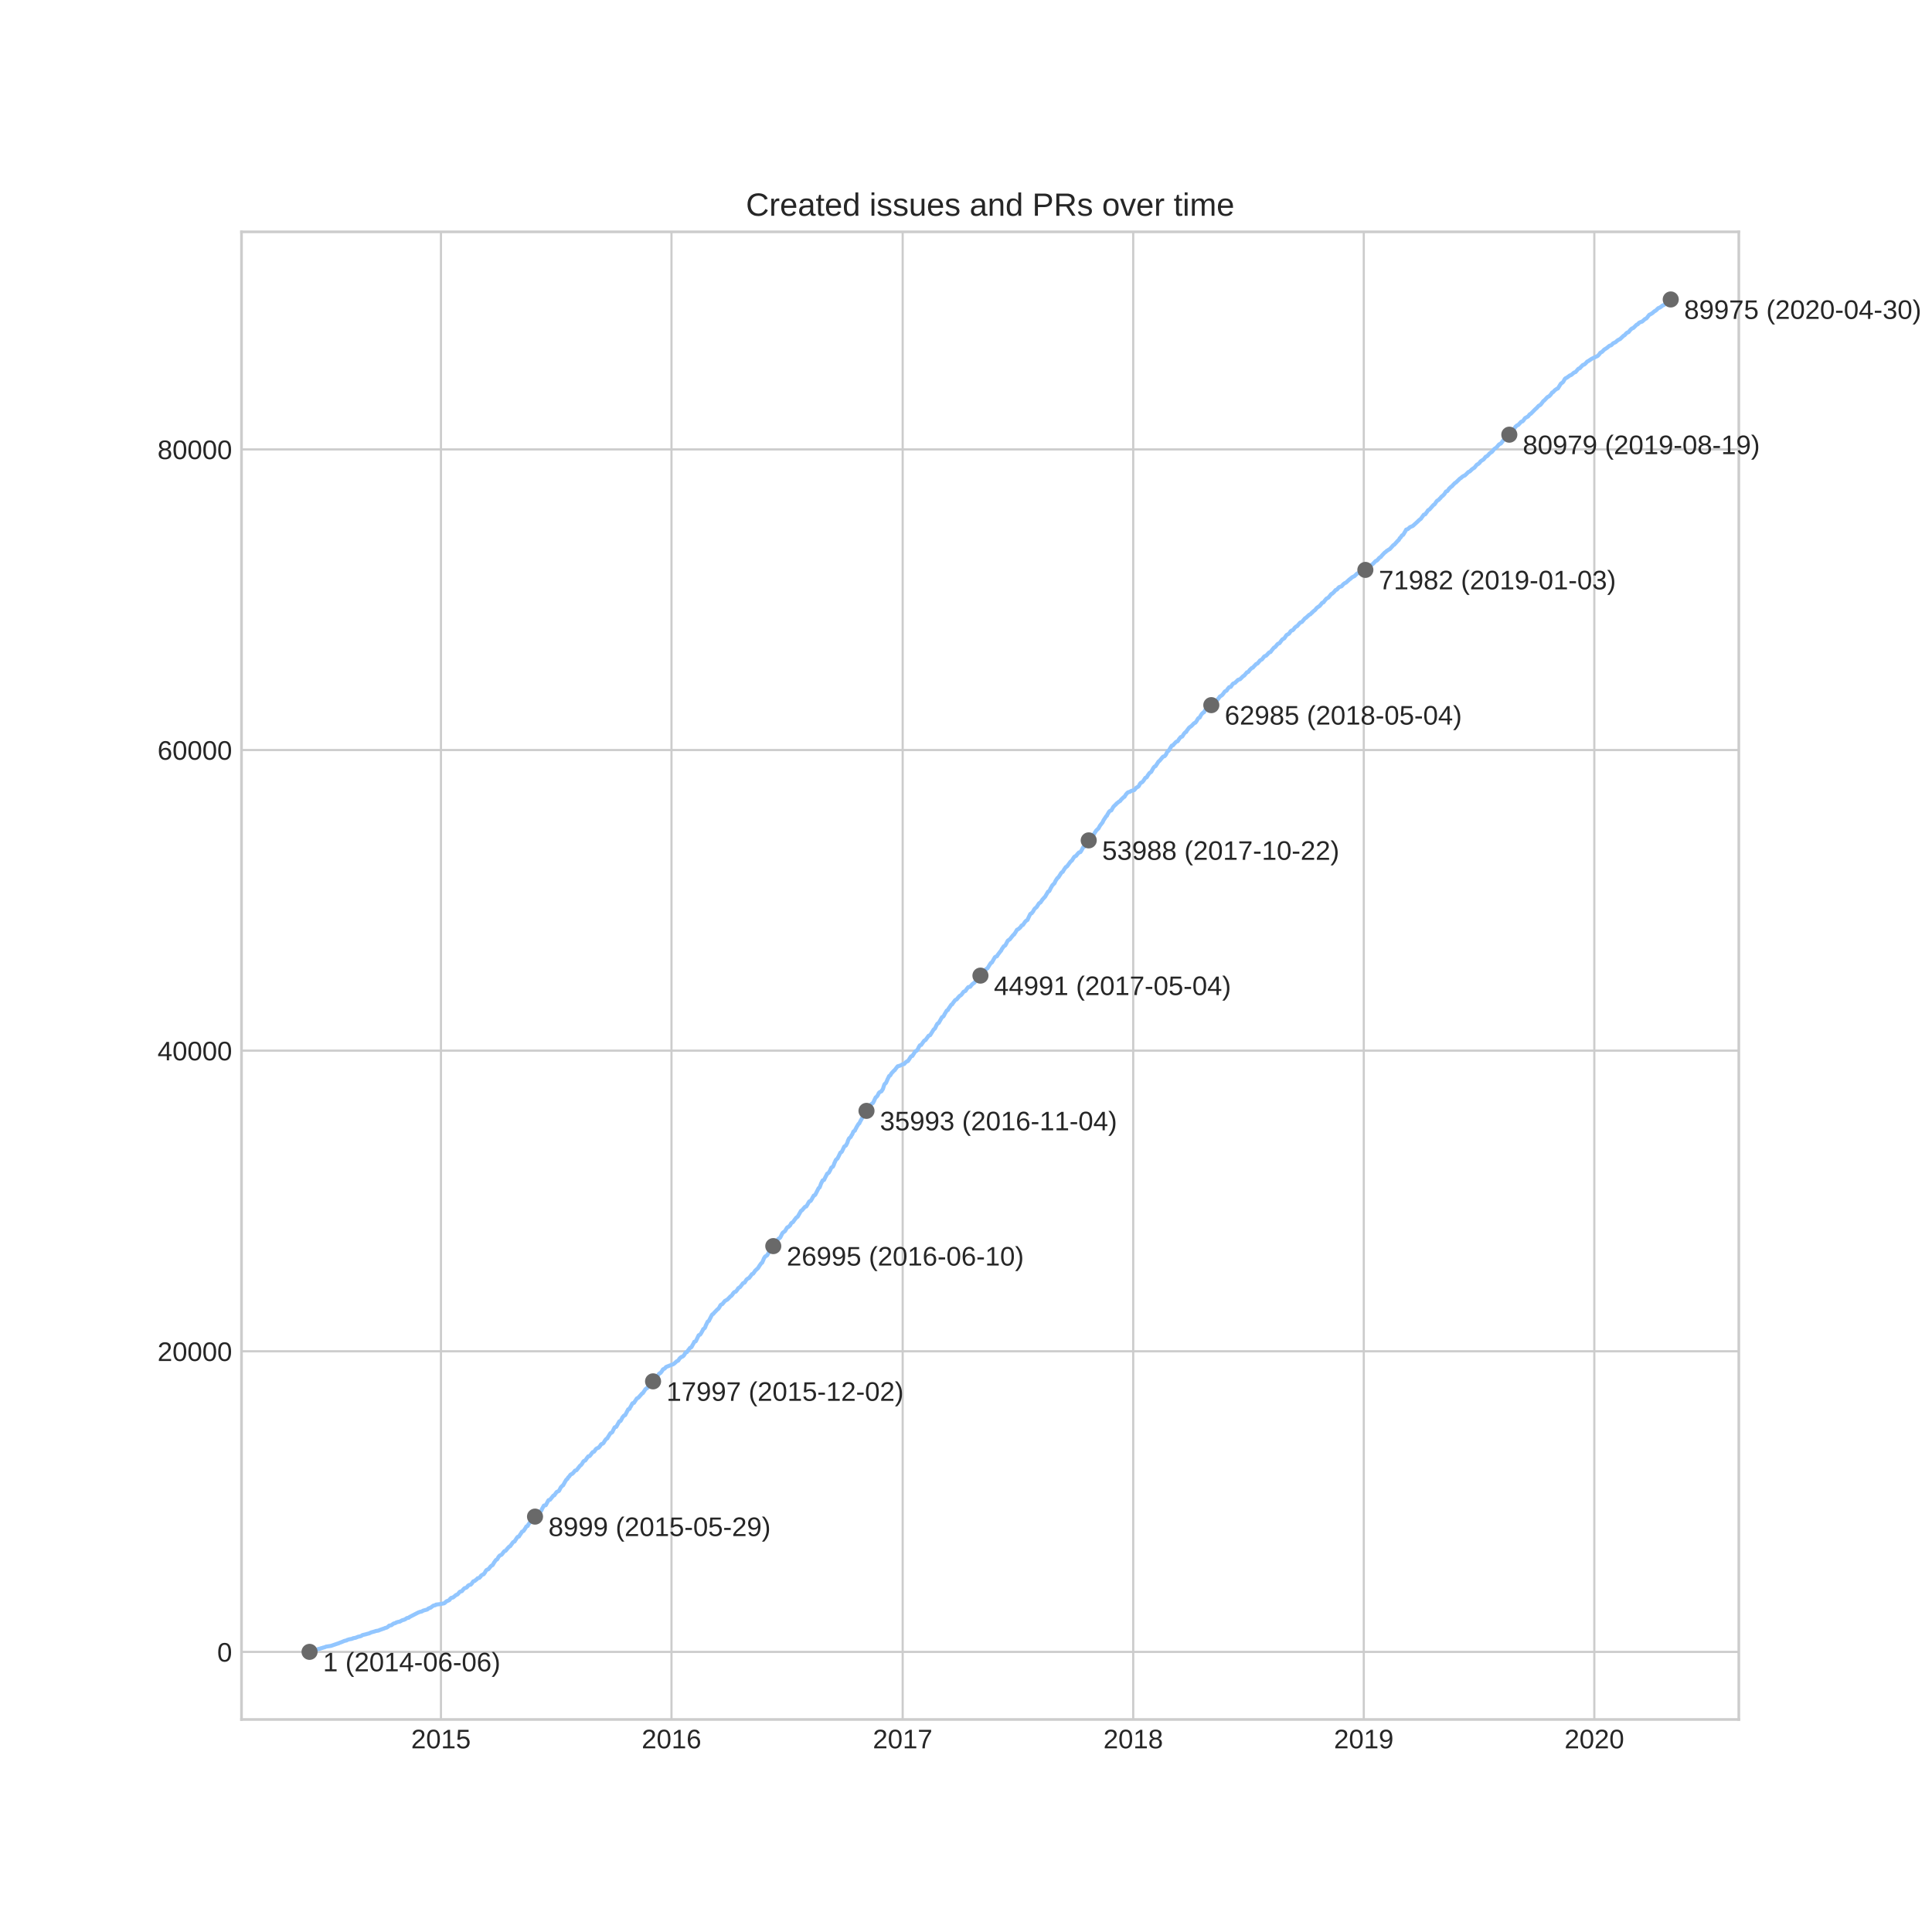 <?xml version="1.0" encoding="utf-8" standalone="no"?>
<!DOCTYPE svg PUBLIC "-//W3C//DTD SVG 1.1//EN"
  "http://www.w3.org/Graphics/SVG/1.1/DTD/svg11.dtd">
<!-- Created with matplotlib (https://matplotlib.org/) -->
<svg height="720pt" version="1.1" viewBox="0 0 720 720" width="720pt" xmlns="http://www.w3.org/2000/svg" xmlns:xlink="http://www.w3.org/1999/xlink">
 <defs>
  <style type="text/css">
*{stroke-linecap:butt;stroke-linejoin:round;}
  </style>
 </defs>
 <g id="figure_1">
  <g id="patch_1">
   <path d="M 0 720 
L 720 720 
L 720 0 
L 0 0 
z
" style="fill:#ffffff;"/>
  </g>
  <g id="axes_1">
   <g id="patch_2">
    <path d="M 90 640.8 
L 648 640.8 
L 648 86.4 
L 90 86.4 
z
" style="fill:#ffffff;"/>
   </g>
   <g id="matplotlib.axis_1">
    <g id="xtick_1">
     <g id="line2d_1">
      <path clip-path="url(#pc9909b80a3)" d="M 164.327 640.8 
L 164.327 86.4 
" style="fill:none;stroke:#cccccc;stroke-linecap:round;stroke-width:0.8;"/>
     </g>
     <g id="line2d_2"/>
     <g id="text_1">
      <!-- 2015 -->
      <defs>
       <path d="M 5.031 0 
L 5.031 6.203 
Q 7.516 11.922 11.109 16.281 
Q 14.703 20.656 18.656 24.188 
Q 22.609 27.734 26.484 30.766 
Q 30.375 33.797 33.5 36.812 
Q 36.625 39.844 38.547 43.156 
Q 40.484 46.484 40.484 50.688 
Q 40.484 53.609 39.594 55.828 
Q 38.719 58.062 37.062 59.562 
Q 35.406 61.078 33.078 61.828 
Q 30.766 62.594 27.938 62.594 
Q 25.297 62.594 22.969 61.859 
Q 20.656 61.141 18.844 59.672 
Q 17.047 58.203 15.891 56.031 
Q 14.75 53.859 14.406 50.984 
L 5.422 51.812 
Q 5.859 55.516 7.469 58.781 
Q 9.078 62.062 11.906 64.531 
Q 14.75 67 18.719 68.406 
Q 22.703 69.828 27.938 69.828 
Q 33.062 69.828 37.062 68.609 
Q 41.062 67.391 43.812 64.984 
Q 46.578 62.594 48.047 59.078 
Q 49.516 55.562 49.516 50.984 
Q 49.516 47.516 48.266 44.391 
Q 47.016 41.266 44.938 38.422 
Q 42.875 35.594 40.141 32.953 
Q 37.406 30.328 34.422 27.812 
Q 31.453 25.297 28.422 22.828 
Q 25.391 20.359 22.719 17.859 
Q 20.062 15.375 17.969 12.812 
Q 15.875 10.25 14.703 7.469 
L 50.594 7.469 
L 50.594 0 
z
" id="LiberationSans-50"/>
       <path d="M 51.703 34.422 
Q 51.703 24.516 49.828 17.75 
Q 47.953 10.984 44.703 6.812 
Q 41.453 2.641 37.062 0.828 
Q 32.672 -0.984 27.688 -0.984 
Q 22.656 -0.984 18.312 0.828 
Q 13.969 2.641 10.766 6.781 
Q 7.562 10.938 5.734 17.703 
Q 3.906 24.469 3.906 34.422 
Q 3.906 44.828 5.734 51.641 
Q 7.562 58.453 10.781 62.5 
Q 14.016 66.547 18.406 68.188 
Q 22.797 69.828 27.984 69.828 
Q 32.906 69.828 37.219 68.188 
Q 41.547 66.547 44.766 62.5 
Q 48 58.453 49.844 51.641 
Q 51.703 44.828 51.703 34.422 
z
M 42.781 34.422 
Q 42.781 42.625 41.797 48.062 
Q 40.828 53.516 38.922 56.766 
Q 37.016 60.016 34.25 61.359 
Q 31.5 62.703 27.984 62.703 
Q 24.266 62.703 21.438 61.328 
Q 18.609 59.969 16.672 56.719 
Q 14.75 53.469 13.766 48.016 
Q 12.797 42.578 12.797 34.422 
Q 12.797 26.516 13.797 21.094 
Q 14.797 15.672 16.719 12.375 
Q 18.656 9.078 21.438 7.641 
Q 24.219 6.203 27.781 6.203 
Q 31.25 6.203 34.031 7.641 
Q 36.812 9.078 38.734 12.375 
Q 40.672 15.672 41.719 21.094 
Q 42.781 26.516 42.781 34.422 
z
" id="LiberationSans-48"/>
       <path d="M 7.625 0 
L 7.625 7.469 
L 25.141 7.469 
L 25.141 60.406 
L 9.625 49.312 
L 9.625 57.625 
L 25.875 68.797 
L 33.984 68.797 
L 33.984 7.469 
L 50.734 7.469 
L 50.734 0 
z
" id="LiberationSans-49"/>
       <path d="M 51.422 22.406 
Q 51.422 17.234 49.859 12.938 
Q 48.297 8.641 45.219 5.531 
Q 42.141 2.438 37.578 0.719 
Q 33.016 -0.984 27 -0.984 
Q 21.578 -0.984 17.547 0.281 
Q 13.531 1.562 10.734 3.781 
Q 7.953 6 6.312 8.984 
Q 4.688 11.969 4 15.375 
L 12.891 16.406 
Q 13.422 14.453 14.391 12.625 
Q 15.375 10.797 17.062 9.344 
Q 18.75 7.906 21.219 7.047 
Q 23.688 6.203 27.203 6.203 
Q 30.609 6.203 33.391 7.25 
Q 36.188 8.297 38.156 10.344 
Q 40.141 12.406 41.203 15.375 
Q 42.281 18.359 42.281 22.219 
Q 42.281 25.391 41.25 28.047 
Q 40.234 30.719 38.328 32.641 
Q 36.422 34.578 33.656 35.641 
Q 30.906 36.719 27.391 36.719 
Q 25.203 36.719 23.344 36.328 
Q 21.484 35.938 19.891 35.25 
Q 18.312 34.578 17.016 33.672 
Q 15.719 32.766 14.594 31.781 
L 6 31.781 
L 8.297 68.797 
L 47.406 68.797 
L 47.406 61.328 
L 16.312 61.328 
L 14.984 39.5 
Q 17.328 41.312 20.844 42.594 
Q 24.359 43.891 29.203 43.891 
Q 34.328 43.891 38.422 42.328 
Q 42.531 40.766 45.406 37.906 
Q 48.297 35.062 49.859 31.109 
Q 51.422 27.156 51.422 22.406 
z
" id="LiberationSans-53"/>
      </defs>
      <g style="fill:#262626;" transform="translate(153.205 651.547)scale(0.1 -0.1)">
       <use xlink:href="#LiberationSans-50"/>
       <use x="55.615" xlink:href="#LiberationSans-48"/>
       <use x="111.23" xlink:href="#LiberationSans-49"/>
       <use x="166.846" xlink:href="#LiberationSans-53"/>
      </g>
     </g>
    </g>
    <g id="xtick_2">
     <g id="line2d_3">
      <path clip-path="url(#pc9909b80a3)" d="M 250.246 640.8 
L 250.246 86.4 
" style="fill:none;stroke:#cccccc;stroke-linecap:round;stroke-width:0.8;"/>
     </g>
     <g id="line2d_4"/>
     <g id="text_2">
      <!-- 2016 -->
      <defs>
       <path d="M 51.219 22.516 
Q 51.219 17.328 49.781 13 
Q 48.344 8.688 45.531 5.578 
Q 42.719 2.484 38.562 0.75 
Q 34.422 -0.984 29 -0.984 
Q 23 -0.984 18.5 1.312 
Q 14.016 3.609 11.031 7.922 
Q 8.062 12.25 6.562 18.531 
Q 5.078 24.812 5.078 32.812 
Q 5.078 42 6.766 48.922 
Q 8.453 55.859 11.625 60.5 
Q 14.797 65.141 19.359 67.484 
Q 23.922 69.828 29.688 69.828 
Q 33.203 69.828 36.281 69.094 
Q 39.359 68.359 41.875 66.719 
Q 44.391 65.094 46.281 62.406 
Q 48.188 59.719 49.312 55.812 
L 40.922 54.297 
Q 39.547 58.734 36.547 60.719 
Q 33.547 62.703 29.594 62.703 
Q 25.984 62.703 23.047 60.984 
Q 20.125 59.281 18.062 55.875 
Q 16.016 52.484 14.906 47.359 
Q 13.812 42.234 13.812 35.406 
Q 16.219 39.844 20.562 42.156 
Q 24.906 44.484 30.516 44.484 
Q 35.203 44.484 39.016 42.969 
Q 42.828 41.453 45.531 38.594 
Q 48.25 35.75 49.734 31.672 
Q 51.219 27.594 51.219 22.516 
z
M 42.281 22.125 
Q 42.281 25.688 41.406 28.562 
Q 40.531 31.453 38.766 33.469 
Q 37.016 35.5 34.422 36.594 
Q 31.844 37.703 28.422 37.703 
Q 26.031 37.703 23.578 36.984 
Q 21.141 36.281 19.156 34.688 
Q 17.188 33.109 15.938 30.516 
Q 14.703 27.938 14.703 24.219 
Q 14.703 20.406 15.672 17.109 
Q 16.656 13.812 18.484 11.375 
Q 20.312 8.938 22.891 7.516 
Q 25.484 6.109 28.719 6.109 
Q 31.891 6.109 34.406 7.203 
Q 36.922 8.297 38.672 10.375 
Q 40.438 12.453 41.359 15.422 
Q 42.281 18.406 42.281 22.125 
z
" id="LiberationSans-54"/>
      </defs>
      <g style="fill:#262626;" transform="translate(239.124 651.547)scale(0.1 -0.1)">
       <use xlink:href="#LiberationSans-50"/>
       <use x="55.615" xlink:href="#LiberationSans-48"/>
       <use x="111.23" xlink:href="#LiberationSans-49"/>
       <use x="166.846" xlink:href="#LiberationSans-54"/>
      </g>
     </g>
    </g>
    <g id="xtick_3">
     <g id="line2d_5">
      <path clip-path="url(#pc9909b80a3)" d="M 336.4 640.8 
L 336.4 86.4 
" style="fill:none;stroke:#cccccc;stroke-linecap:round;stroke-width:0.8;"/>
     </g>
     <g id="line2d_6"/>
     <g id="text_3">
      <!-- 2017 -->
      <defs>
       <path d="M 50.594 61.672 
Q 45.406 53.766 41.062 46.453 
Q 36.719 39.156 33.594 31.75 
Q 30.469 24.359 28.734 16.578 
Q 27 8.797 27 0 
L 17.828 0 
Q 17.828 8.25 19.781 16.188 
Q 21.734 24.125 25.047 31.766 
Q 28.375 39.406 32.766 46.781 
Q 37.156 54.156 42.094 61.328 
L 5.125 61.328 
L 5.125 68.797 
L 50.594 68.797 
z
" id="LiberationSans-55"/>
      </defs>
      <g style="fill:#262626;" transform="translate(325.278 651.547)scale(0.1 -0.1)">
       <use xlink:href="#LiberationSans-50"/>
       <use x="55.615" xlink:href="#LiberationSans-48"/>
       <use x="111.23" xlink:href="#LiberationSans-49"/>
       <use x="166.846" xlink:href="#LiberationSans-55"/>
      </g>
     </g>
    </g>
    <g id="xtick_4">
     <g id="line2d_7">
      <path clip-path="url(#pc9909b80a3)" d="M 422.319 640.8 
L 422.319 86.4 
" style="fill:none;stroke:#cccccc;stroke-linecap:round;stroke-width:0.8;"/>
     </g>
     <g id="line2d_8"/>
     <g id="text_4">
      <!-- 2018 -->
      <defs>
       <path d="M 51.266 19.188 
Q 51.266 14.797 49.875 11.109 
Q 48.484 7.422 45.625 4.734 
Q 42.781 2.047 38.328 0.531 
Q 33.891 -0.984 27.828 -0.984 
Q 21.781 -0.984 17.359 0.531 
Q 12.938 2.047 10.031 4.703 
Q 7.125 7.375 5.734 11.062 
Q 4.344 14.75 4.344 19.094 
Q 4.344 22.859 5.484 25.781 
Q 6.641 28.719 8.562 30.828 
Q 10.5 32.953 12.969 34.25 
Q 15.438 35.547 18.062 35.984 
L 18.062 36.188 
Q 15.188 36.859 12.906 38.375 
Q 10.641 39.891 9.094 42.016 
Q 7.562 44.141 6.75 46.719 
Q 5.953 49.312 5.953 52.203 
Q 5.953 55.812 7.344 59 
Q 8.734 62.203 11.469 64.625 
Q 14.203 67.047 18.25 68.438 
Q 22.312 69.828 27.641 69.828 
Q 33.25 69.828 37.375 68.406 
Q 41.5 67 44.203 64.578 
Q 46.922 62.156 48.234 58.938 
Q 49.562 55.719 49.562 52.094 
Q 49.562 49.266 48.75 46.672 
Q 47.953 44.094 46.406 41.969 
Q 44.875 39.844 42.594 38.344 
Q 40.328 36.859 37.359 36.281 
L 37.359 36.078 
Q 40.328 35.594 42.859 34.297 
Q 45.406 33.016 47.266 30.891 
Q 49.125 28.766 50.188 25.828 
Q 51.266 22.906 51.266 19.188 
z
M 40.438 51.609 
Q 40.438 54.203 39.766 56.344 
Q 39.109 58.5 37.594 60.031 
Q 36.078 61.578 33.641 62.422 
Q 31.203 63.281 27.641 63.281 
Q 24.172 63.281 21.781 62.422 
Q 19.391 61.578 17.844 60.031 
Q 16.312 58.5 15.625 56.344 
Q 14.938 54.203 14.938 51.609 
Q 14.938 49.562 15.469 47.406 
Q 16.016 45.266 17.422 43.5 
Q 18.844 41.75 21.328 40.625 
Q 23.828 39.5 27.734 39.5 
Q 31.891 39.5 34.406 40.625 
Q 36.922 41.75 38.25 43.5 
Q 39.594 45.266 40.016 47.406 
Q 40.438 49.562 40.438 51.609 
z
M 42.141 20.016 
Q 42.141 22.516 41.453 24.828 
Q 40.766 27.156 39.109 28.938 
Q 37.453 30.719 34.641 31.812 
Q 31.844 32.906 27.641 32.906 
Q 23.781 32.906 21.062 31.812 
Q 18.359 30.719 16.672 28.906 
Q 14.984 27.094 14.203 24.719 
Q 13.422 22.359 13.422 19.828 
Q 13.422 16.656 14.203 14.031 
Q 14.984 11.422 16.688 9.547 
Q 18.406 7.672 21.188 6.641 
Q 23.969 5.609 27.938 5.609 
Q 31.938 5.609 34.672 6.641 
Q 37.406 7.672 39.062 9.547 
Q 40.719 11.422 41.422 14.078 
Q 42.141 16.75 42.141 20.016 
z
" id="LiberationSans-56"/>
      </defs>
      <g style="fill:#262626;" transform="translate(411.197 651.547)scale(0.1 -0.1)">
       <use xlink:href="#LiberationSans-50"/>
       <use x="55.615" xlink:href="#LiberationSans-48"/>
       <use x="111.23" xlink:href="#LiberationSans-49"/>
       <use x="166.846" xlink:href="#LiberationSans-56"/>
      </g>
     </g>
    </g>
    <g id="xtick_5">
     <g id="line2d_9">
      <path clip-path="url(#pc9909b80a3)" d="M 508.238 640.8 
L 508.238 86.4 
" style="fill:none;stroke:#cccccc;stroke-linecap:round;stroke-width:0.8;"/>
     </g>
     <g id="line2d_10"/>
     <g id="text_5">
      <!-- 2019 -->
      <defs>
       <path d="M 50.875 35.797 
Q 50.875 26.609 49.141 19.703 
Q 47.406 12.797 44.188 8.203 
Q 40.969 3.609 36.344 1.312 
Q 31.734 -0.984 25.984 -0.984 
Q 22.016 -0.984 18.844 -0.172 
Q 15.672 0.641 13.172 2.344 
Q 10.688 4.047 8.922 6.781 
Q 7.172 9.516 6.109 13.375 
L 14.5 14.703 
Q 15.875 10.25 18.781 8.172 
Q 21.688 6.109 26.125 6.109 
Q 29.688 6.109 32.641 7.781 
Q 35.594 9.469 37.672 12.844 
Q 39.75 16.219 40.922 21.297 
Q 42.094 26.375 42.188 33.203 
Q 41.156 30.906 39.375 29.094 
Q 37.594 27.297 35.328 26.047 
Q 33.062 24.812 30.422 24.141 
Q 27.781 23.484 25.094 23.484 
Q 20.406 23.484 16.625 25.172 
Q 12.844 26.859 10.203 29.875 
Q 7.562 32.906 6.125 37.172 
Q 4.688 41.453 4.688 46.688 
Q 4.688 52 6.219 56.297 
Q 7.766 60.594 10.688 63.594 
Q 13.625 66.609 17.891 68.219 
Q 22.172 69.828 27.594 69.828 
Q 39.062 69.828 44.969 61.328 
Q 50.875 52.828 50.875 35.797 
z
M 41.312 44.281 
Q 41.312 48.094 40.406 51.453 
Q 39.5 54.828 37.719 57.312 
Q 35.938 59.812 33.328 61.25 
Q 30.719 62.703 27.297 62.703 
Q 24.125 62.703 21.578 61.578 
Q 19.047 60.453 17.281 58.375 
Q 15.531 56.297 14.578 53.312 
Q 13.625 50.344 13.625 46.688 
Q 13.625 43.219 14.469 40.234 
Q 15.328 37.25 17.031 35.078 
Q 18.75 32.906 21.281 31.656 
Q 23.828 30.422 27.203 30.422 
Q 29.641 30.422 32.156 31.25 
Q 34.672 32.078 36.688 33.781 
Q 38.719 35.5 40.016 38.109 
Q 41.312 40.719 41.312 44.281 
z
" id="LiberationSans-57"/>
      </defs>
      <g style="fill:#262626;" transform="translate(497.116 651.547)scale(0.1 -0.1)">
       <use xlink:href="#LiberationSans-50"/>
       <use x="55.615" xlink:href="#LiberationSans-48"/>
       <use x="111.23" xlink:href="#LiberationSans-49"/>
       <use x="166.846" xlink:href="#LiberationSans-57"/>
      </g>
     </g>
    </g>
    <g id="xtick_6">
     <g id="line2d_11">
      <path clip-path="url(#pc9909b80a3)" d="M 594.157 640.8 
L 594.157 86.4 
" style="fill:none;stroke:#cccccc;stroke-linecap:round;stroke-width:0.8;"/>
     </g>
     <g id="line2d_12"/>
     <g id="text_6">
      <!-- 2020 -->
      <g style="fill:#262626;" transform="translate(583.035 651.547)scale(0.1 -0.1)">
       <use xlink:href="#LiberationSans-50"/>
       <use x="55.615" xlink:href="#LiberationSans-48"/>
       <use x="111.23" xlink:href="#LiberationSans-50"/>
       <use x="166.846" xlink:href="#LiberationSans-48"/>
      </g>
     </g>
    </g>
   </g>
   <g id="matplotlib.axis_2">
    <g id="ytick_1">
     <g id="line2d_13">
      <path clip-path="url(#pc9909b80a3)" d="M 90 615.606 
L 648 615.606 
" style="fill:none;stroke:#cccccc;stroke-linecap:round;stroke-width:0.8;"/>
     </g>
     <g id="line2d_14"/>
     <g id="text_7">
      <!-- 0 -->
      <g style="fill:#262626;" transform="translate(80.939 619.229)scale(0.1 -0.1)">
       <use xlink:href="#LiberationSans-48"/>
      </g>
     </g>
    </g>
    <g id="ytick_2">
     <g id="line2d_15">
      <path clip-path="url(#pc9909b80a3)" d="M 90 503.573 
L 648 503.573 
" style="fill:none;stroke:#cccccc;stroke-linecap:round;stroke-width:0.8;"/>
     </g>
     <g id="line2d_16"/>
     <g id="text_8">
      <!-- 20000 -->
      <g style="fill:#262626;" transform="translate(58.695 507.197)scale(0.1 -0.1)">
       <use xlink:href="#LiberationSans-50"/>
       <use x="55.615" xlink:href="#LiberationSans-48"/>
       <use x="111.23" xlink:href="#LiberationSans-48"/>
       <use x="166.846" xlink:href="#LiberationSans-48"/>
       <use x="222.461" xlink:href="#LiberationSans-48"/>
      </g>
     </g>
    </g>
    <g id="ytick_3">
     <g id="line2d_17">
      <path clip-path="url(#pc9909b80a3)" d="M 90 391.541 
L 648 391.541 
" style="fill:none;stroke:#cccccc;stroke-linecap:round;stroke-width:0.8;"/>
     </g>
     <g id="line2d_18"/>
     <g id="text_9">
      <!-- 40000 -->
      <defs>
       <path d="M 43.016 15.578 
L 43.016 0 
L 34.719 0 
L 34.719 15.578 
L 2.297 15.578 
L 2.297 22.406 
L 33.797 68.797 
L 43.016 68.797 
L 43.016 22.516 
L 52.688 22.516 
L 52.688 15.578 
z
M 34.719 58.891 
Q 34.625 58.641 34.234 57.938 
Q 33.844 57.234 33.344 56.344 
Q 32.859 55.469 32.344 54.562 
Q 31.844 53.656 31.453 53.078 
L 13.812 27.094 
Q 13.578 26.703 13.109 26.062 
Q 12.641 25.438 12.156 24.781 
Q 11.672 24.125 11.172 23.484 
Q 10.688 22.859 10.406 22.516 
L 34.719 22.516 
z
" id="LiberationSans-52"/>
      </defs>
      <g style="fill:#262626;" transform="translate(58.695 395.164)scale(0.1 -0.1)">
       <use xlink:href="#LiberationSans-52"/>
       <use x="55.615" xlink:href="#LiberationSans-48"/>
       <use x="111.23" xlink:href="#LiberationSans-48"/>
       <use x="166.846" xlink:href="#LiberationSans-48"/>
       <use x="222.461" xlink:href="#LiberationSans-48"/>
      </g>
     </g>
    </g>
    <g id="ytick_4">
     <g id="line2d_19">
      <path clip-path="url(#pc9909b80a3)" d="M 90 279.509 
L 648 279.509 
" style="fill:none;stroke:#cccccc;stroke-linecap:round;stroke-width:0.8;"/>
     </g>
     <g id="line2d_20"/>
     <g id="text_10">
      <!-- 60000 -->
      <g style="fill:#262626;" transform="translate(58.695 283.132)scale(0.1 -0.1)">
       <use xlink:href="#LiberationSans-54"/>
       <use x="55.615" xlink:href="#LiberationSans-48"/>
       <use x="111.23" xlink:href="#LiberationSans-48"/>
       <use x="166.846" xlink:href="#LiberationSans-48"/>
       <use x="222.461" xlink:href="#LiberationSans-48"/>
      </g>
     </g>
    </g>
    <g id="ytick_5">
     <g id="line2d_21">
      <path clip-path="url(#pc9909b80a3)" d="M 90 167.476 
L 648 167.476 
" style="fill:none;stroke:#cccccc;stroke-linecap:round;stroke-width:0.8;"/>
     </g>
     <g id="line2d_22"/>
     <g id="text_11">
      <!-- 80000 -->
      <g style="fill:#262626;" transform="translate(58.695 171.1)scale(0.1 -0.1)">
       <use xlink:href="#LiberationSans-56"/>
       <use x="55.615" xlink:href="#LiberationSans-48"/>
       <use x="111.23" xlink:href="#LiberationSans-48"/>
       <use x="166.846" xlink:href="#LiberationSans-48"/>
       <use x="222.461" xlink:href="#LiberationSans-48"/>
      </g>
     </g>
    </g>
   </g>
   <g id="line2d_23">
    <path clip-path="url(#pc9909b80a3)" d="M 115.364 615.6 
L 115.452 615.538 
L 116.722 615.174 
L 116.827 615.073 
L 117.537 614.933 
L 118.069 614.749 
L 118.432 614.603 
L 118.79 614.502 
L 119.583 614.312 
L 119.656 614.239 
L 120.28 614.099 
L 120.375 614.026 
L 120.957 613.892 
L 121.542 613.645 
L 123.343 613.371 
L 125.781 612.53 
L 126.25 612.401 
L 126.375 612.301 
L 127.344 611.948 
L 128.371 611.511 
L 129.182 611.332 
L 129.302 611.192 
L 130.184 610.911 
L 131.018 610.771 
L 131.573 610.575 
L 131.618 610.508 
L 132.494 610.362 
L 133.503 609.954 
L 134.187 609.825 
L 134.25 609.791 
L 134.634 609.668 
L 135.108 609.337 
L 136.481 609.018 
L 136.588 608.962 
L 137.695 608.676 
L 137.818 608.576 
L 138.16 608.436 
L 138.289 608.363 
L 139.826 607.931 
L 140.09 607.825 
L 140.986 607.679 
L 141.147 607.623 
L 141.47 607.466 
L 143.346 606.805 
L 143.462 606.721 
L 144.15 606.548 
L 144.756 606.144 
L 144.862 605.982 
L 145.019 605.836 
L 145.065 605.82 
L 145.895 605.663 
L 146.227 605.366 
L 146.432 605.243 
L 146.721 605.035 
L 146.846 605.013 
L 147.352 604.89 
L 147.686 604.643 
L 148.253 604.47 
L 148.323 604.442 
L 149.011 604.324 
L 149.089 604.251 
L 149.429 604.089 
L 149.523 604.027 
L 149.745 603.904 
L 149.96 603.803 
L 150.65 603.618 
L 150.736 603.557 
L 151.075 603.422 
L 151.225 603.288 
L 151.389 603.17 
L 151.584 603.064 
L 151.646 603.002 
L 152.315 602.884 
L 152.59 602.632 
L 155.853 600.946 
L 156.005 600.885 
L 156.574 600.677 
L 157.204 600.554 
L 157.323 600.464 
L 157.448 600.392 
L 157.68 600.246 
L 158.428 600.028 
L 158.922 599.904 
L 159.05 599.871 
L 159.381 599.719 
L 159.483 599.585 
L 159.611 599.462 
L 160.181 599.226 
L 160.533 599.103 
L 160.635 599.03 
L 160.774 598.907 
L 161.058 598.694 
L 161.285 598.537 
L 161.554 598.353 
L 162.185 598.235 
L 162.282 598.179 
L 162.418 598.056 
L 162.493 597.989 
L 164.079 597.798 
L 164.19 597.759 
L 165.486 597.524 
L 165.942 597.221 
L 166.04 597.059 
L 166.189 596.93 
L 166.312 596.807 
L 167.339 596.37 
L 167.55 596.218 
L 167.624 596.056 
L 167.701 595.905 
L 167.839 595.787 
L 167.973 595.686 
L 168.081 595.546 
L 168.144 595.479 
L 168.828 595.345 
L 169.998 594.375 
L 170.432 594.247 
L 170.9 593.787 
L 171.019 593.591 
L 171.136 593.468 
L 171.215 593.345 
L 171.387 593.227 
L 171.439 593.16 
L 172.077 593.02 
L 172.193 592.919 
L 172.3 592.79 
L 172.41 592.589 
L 172.563 592.443 
L 172.739 592.252 
L 173.047 591.9 
L 173.836 591.659 
L 174.018 591.474 
L 174.173 591.334 
L 174.273 591.099 
L 174.464 590.93 
L 174.581 590.869 
L 174.771 590.701 
L 175.408 590.566 
L 175.642 590.314 
L 175.753 590.247 
L 175.844 590.101 
L 175.998 589.894 
L 176.068 589.749 
L 176.384 589.317 
L 176.975 589.144 
L 177.172 588.886 
L 177.453 588.763 
L 177.52 588.679 
L 177.694 588.555 
L 177.801 588.371 
L 177.99 588.18 
L 178.029 588.152 
L 178.645 588.018 
L 178.768 587.872 
L 178.928 587.698 
L 179.088 587.575 
L 179.149 587.368 
L 179.259 587.228 
L 179.396 587.099 
L 179.565 586.993 
L 179.933 586.796 
L 180.301 586.651 
L 180.381 586.438 
L 180.514 586.309 
L 180.653 586.158 
L 180.985 585.536 
L 181.103 585.351 
L 181.23 585.211 
L 181.35 585.054 
L 181.953 584.825 
L 182.108 584.707 
L 182.218 584.522 
L 182.326 584.433 
L 182.436 584.281 
L 182.633 584.046 
L 182.685 583.912 
L 183.186 583.464 
L 183.571 583.279 
L 183.676 583.071 
L 183.811 582.92 
L 183.918 582.668 
L 184.035 582.528 
L 184.096 582.326 
L 184.214 582.226 
L 184.297 582.086 
L 184.822 581.346 
L 185.227 581.172 
L 185.391 580.943 
L 185.488 580.786 
L 185.597 580.573 
L 185.766 580.259 
L 186.236 579.699 
L 186.9 579.425 
L 187.042 579.268 
L 187.329 578.893 
L 187.517 578.641 
L 187.589 578.517 
L 187.703 578.372 
L 187.832 578.226 
L 187.945 578.086 
L 188.415 577.94 
L 188.544 577.783 
L 188.875 577.386 
L 189.24 576.932 
L 189.795 576.366 
L 190.18 576.181 
L 190.305 575.974 
L 190.412 575.829 
L 190.515 575.666 
L 190.632 575.537 
L 190.788 575.302 
L 191.238 574.691 
L 191.81 574.445 
L 191.924 574.154 
L 192.053 574.014 
L 192.648 573.067 
L 192.761 572.949 
L 192.916 572.753 
L 193.415 572.613 
L 193.483 572.451 
L 193.591 572.299 
L 193.72 572.098 
L 193.869 571.874 
L 193.968 571.706 
L 194.108 571.543 
L 194.19 571.409 
L 194.312 571.196 
L 194.404 571.062 
L 194.5 570.854 
L 194.736 570.731 
L 195.103 570.552 
L 195.596 569.818 
L 196.011 569.146 
L 196.09 568.989 
L 196.187 568.854 
L 196.674 568.67 
L 196.854 568.205 
L 196.967 568.121 
L 197.034 567.941 
L 197.156 567.818 
L 197.284 567.577 
L 197.431 567.448 
L 197.742 566.928 
L 197.901 566.821 
L 198.209 566.659 
L 198.91 565.953 
L 199.005 565.841 
L 199.115 565.701 
L 199.241 565.376 
L 199.389 565.185 
L 199.477 565.118 
L 200.044 564.956 
L 200.449 564.34 
L 200.536 564.166 
L 200.651 563.947 
L 200.937 563.567 
L 201.035 563.404 
L 201.125 563.303 
L 201.604 563.163 
L 201.703 563.018 
L 201.812 562.749 
L 201.914 562.592 
L 201.986 562.362 
L 202.704 561.074 
L 203.373 560.962 
L 203.513 560.766 
L 203.579 560.587 
L 203.821 560.161 
L 203.971 559.864 
L 204.325 559.22 
L 204.421 559.068 
L 204.99 558.9 
L 205.109 558.755 
L 206.222 557.371 
L 206.611 557.237 
L 206.683 557.097 
L 207.441 556.032 
L 208.293 555.623 
L 208.463 555.338 
L 208.924 554.43 
L 209.019 554.262 
L 209.673 553.612 
L 209.901 553.489 
L 210.033 553.192 
L 210.178 552.94 
L 210.399 552.565 
L 210.519 552.307 
L 210.688 552.044 
L 210.996 551.501 
L 211.164 551.389 
L 211.258 551.243 
L 211.495 551.12 
L 211.657 550.744 
L 211.762 550.593 
L 212.117 550.268 
L 212.576 549.613 
L 212.688 549.512 
L 213.287 549.226 
L 213.386 549.165 
L 213.481 549.025 
L 213.639 548.868 
L 213.792 548.694 
L 213.973 548.476 
L 214.295 548.056 
L 214.847 547.91 
L 216.15 546.241 
L 216.529 545.983 
L 216.649 545.843 
L 216.795 545.63 
L 216.947 545.457 
L 217.282 544.852 
L 217.387 544.7 
L 217.479 544.555 
L 217.72 544.415 
L 218.129 544.275 
L 218.233 544.056 
L 218.401 543.866 
L 218.58 543.642 
L 218.691 543.406 
L 219.095 542.941 
L 219.181 542.773 
L 219.774 542.617 
L 219.901 542.432 
L 220.093 542.219 
L 220.599 541.502 
L 220.785 541.311 
L 220.881 541.166 
L 221.378 541.014 
L 221.643 540.673 
L 221.905 540.253 
L 222.001 540.113 
L 222.436 539.748 
L 223.07 539.53 
L 223.603 538.886 
L 223.747 538.712 
L 223.805 538.578 
L 223.905 538.376 
L 224.071 538.247 
L 224.184 538.146 
L 224.375 538.09 
L 224.777 537.917 
L 224.899 537.749 
L 225.024 537.575 
L 225.159 537.334 
L 225.244 537.166 
L 225.378 536.97 
L 225.629 536.595 
L 225.997 536.197 
L 226.354 536.023 
L 226.529 535.637 
L 226.672 535.407 
L 226.786 535.25 
L 226.978 534.914 
L 227.498 534.091 
L 228 533.889 
L 228.07 533.755 
L 228.245 533.637 
L 228.393 533.245 
L 229.054 531.945 
L 229.118 531.884 
L 229.668 531.738 
L 230.809 529.694 
L 231.27 529.559 
L 231.687 528.814 
L 231.772 528.668 
L 231.882 528.349 
L 232.509 527.576 
L 232.987 527.38 
L 233.865 525.677 
L 233.964 525.537 
L 234.099 525.223 
L 234.585 525.061 
L 234.896 524.406 
L 235.09 524.148 
L 235.234 523.812 
L 235.348 523.683 
L 235.516 523.269 
L 235.614 523.123 
L 235.752 522.944 
L 236.276 522.798 
L 236.427 522.524 
L 236.57 522.316 
L 237.056 521.594 
L 237.169 521.431 
L 237.265 521.258 
L 237.343 521.146 
L 237.683 521.011 
L 237.953 520.815 
L 239.297 519.297 
L 239.577 519.168 
L 239.708 518.955 
L 240.108 518.362 
L 240.479 517.796 
L 240.56 517.667 
L 240.945 517.437 
L 241.175 517.308 
L 241.338 516.978 
L 241.5 516.821 
L 241.617 516.698 
L 242.325 515.902 
L 242.877 515.583 
L 243.03 515.292 
L 243.232 515.029 
L 243.441 514.62 
L 243.56 514.474 
L 243.874 514.031 
L 243.989 513.953 
L 244.493 513.723 
L 244.633 513.533 
L 244.715 513.404 
L 244.789 513.219 
L 244.921 512.967 
L 245.008 512.833 
L 245.686 511.869 
L 246.183 511.634 
L 246.315 511.438 
L 246.443 511.303 
L 246.583 511.113 
L 246.674 510.99 
L 246.773 510.827 
L 246.882 510.67 
L 246.994 510.418 
L 247.142 510.273 
L 247.658 510.054 
L 247.802 509.914 
L 247.913 509.791 
L 248.124 509.539 
L 248.241 509.421 
L 250.826 508.424 
L 251.133 508.267 
L 251.804 507.69 
L 251.948 507.517 
L 252.066 507.41 
L 252.354 507.237 
L 252.75 507.063 
L 252.957 506.761 
L 253.026 506.626 
L 253.147 506.424 
L 253.305 506.245 
L 253.435 506.1 
L 253.518 505.993 
L 253.773 505.876 
L 253.877 505.719 
L 254.367 505.551 
L 254.672 505.321 
L 254.891 505.074 
L 255.006 504.856 
L 255.149 504.705 
L 255.496 504.055 
L 255.986 503.904 
L 256.458 503.209 
L 256.577 503.041 
L 256.791 502.795 
L 257.155 502.29 
L 257.545 502.145 
L 257.726 501.982 
L 257.873 501.68 
L 257.961 501.545 
L 258.081 501.288 
L 258.224 501.081 
L 258.348 500.812 
L 258.437 500.677 
L 258.595 500.42 
L 258.648 500.291 
L 258.734 500.055 
L 259.253 499.876 
L 259.372 499.714 
L 259.533 499.355 
L 259.621 499.198 
L 260.364 497.636 
L 260.482 497.563 
L 260.923 497.372 
L 261.302 496.818 
L 261.868 495.781 
L 261.945 495.647 
L 262.059 495.344 
L 262.304 495.182 
L 262.64 494.924 
L 262.774 494.644 
L 262.879 494.493 
L 263.019 493.955 
L 263.117 493.804 
L 263.607 492.785 
L 263.656 492.644 
L 263.793 492.476 
L 264.191 492.258 
L 264.375 491.86 
L 264.483 491.647 
L 264.557 491.474 
L 264.729 491.194 
L 264.796 491.031 
L 265.264 490.113 
L 265.408 489.9 
L 265.563 489.771 
L 265.672 489.743 
L 265.911 489.592 
L 266.023 489.368 
L 266.353 489.015 
L 266.499 488.88 
L 267.342 487.995 
L 267.63 487.821 
L 268.028 487.289 
L 268.215 486.97 
L 268.385 486.6 
L 268.599 486.309 
L 268.783 486.18 
L 269.204 486.012 
L 269.6 485.497 
L 269.734 485.362 
L 269.797 485.222 
L 269.927 485.144 
L 270.007 484.993 
L 270.162 484.808 
L 271.116 484.281 
L 272.244 483.088 
L 272.553 482.937 
L 272.743 482.69 
L 273.003 482.399 
L 273.091 482.153 
L 273.195 482.08 
L 273.302 481.945 
L 273.461 481.71 
L 273.707 481.508 
L 274.219 481.357 
L 274.49 480.999 
L 274.608 480.881 
L 274.706 480.73 
L 274.815 480.584 
L 274.91 480.455 
L 275.073 480.119 
L 275.534 479.806 
L 275.795 479.682 
L 275.883 479.553 
L 276.748 478.422 
L 276.818 478.288 
L 276.994 478.17 
L 277.496 477.991 
L 278.008 477.162 
L 278.214 476.848 
L 278.791 476.417 
L 279.145 476.288 
L 279.464 475.862 
L 279.605 475.716 
L 280.193 474.854 
L 280.702 474.641 
L 280.872 474.35 
L 281.054 474.159 
L 281.176 473.952 
L 281.279 473.795 
L 281.407 473.582 
L 281.599 473.403 
L 282.515 472.568 
L 282.666 472.288 
L 282.892 471.958 
L 282.969 471.801 
L 283.111 471.594 
L 283.723 470.737 
L 284.014 470.585 
L 284.238 470.087 
L 284.315 469.902 
L 284.528 469.426 
L 284.574 469.286 
L 284.685 469.006 
L 285.041 468.429 
L 285.162 468.266 
L 285.385 468.137 
L 285.701 467.953 
L 285.878 467.835 
L 285.985 467.661 
L 286.3 467.135 
L 286.439 466.883 
L 286.643 466.558 
L 286.703 466.395 
L 286.811 466.227 
L 287.415 465.824 
L 288.232 464.356 
L 288.369 464.143 
L 288.479 464.026 
L 288.975 463.824 
L 289.217 463.314 
L 289.297 463.118 
L 289.401 462.978 
L 289.497 462.816 
L 289.67 462.34 
L 289.767 462.16 
L 289.93 461.886 
L 290.131 461.628 
L 290.384 461.483 
L 290.703 461.259 
L 290.851 461.023 
L 291.34 460.06 
L 291.397 459.92 
L 291.524 459.679 
L 291.635 459.517 
L 291.757 459.365 
L 292.544 458.8 
L 293.331 457.472 
L 293.423 457.399 
L 293.825 457.237 
L 294.469 456.637 
L 294.768 456.021 
L 294.937 455.791 
L 295.157 455.646 
L 295.553 455.427 
L 295.718 455.153 
L 295.882 454.918 
L 296.146 454.559 
L 296.256 454.397 
L 296.555 454.044 
L 296.685 453.82 
L 297.254 453.461 
L 298.518 451.237 
L 298.871 451.069 
L 299.973 449.764 
L 300.483 449.613 
L 300.584 449.445 
L 300.906 448.913 
L 301.025 448.739 
L 301.201 448.375 
L 301.469 447.949 
L 301.56 447.781 
L 301.654 447.708 
L 302.106 447.568 
L 302.608 446.767 
L 302.833 446.297 
L 302.951 446.073 
L 303.116 445.91 
L 303.168 445.759 
L 303.249 445.563 
L 303.639 445.406 
L 303.824 445.249 
L 305.076 442.79 
L 305.462 442.51 
L 306.08 440.841 
L 306.187 440.706 
L 306.431 440.174 
L 306.585 439.894 
L 307.093 439.743 
L 307.544 438.802 
L 307.623 438.662 
L 308.283 437.379 
L 308.579 437.272 
L 308.746 437.11 
L 308.848 437.048 
L 308.957 436.914 
L 309.082 436.628 
L 309.296 436.281 
L 309.49 435.861 
L 309.562 435.676 
L 309.828 435.121 
L 310.416 434.774 
L 310.541 434.472 
L 310.686 434.253 
L 310.977 433.374 
L 311.099 433.178 
L 311.481 432.298 
L 311.654 432.13 
L 311.753 432.007 
L 312.097 431.777 
L 312.216 431.559 
L 312.367 431.228 
L 312.501 431.015 
L 312.576 430.842 
L 313.184 429.553 
L 313.546 429.38 
L 313.681 429.262 
L 313.828 428.993 
L 313.954 428.741 
L 314.624 427.29 
L 315.262 426.893 
L 315.33 426.775 
L 315.474 426.422 
L 315.597 426.243 
L 315.779 425.868 
L 315.856 425.683 
L 315.985 425.162 
L 316.097 424.932 
L 316.251 424.585 
L 316.328 424.428 
L 316.441 424.215 
L 317.043 423.711 
L 317.216 423.347 
L 317.291 423.168 
L 317.476 422.916 
L 317.583 422.798 
L 317.884 422.064 
L 318.014 421.75 
L 318.184 421.577 
L 318.589 421.364 
L 318.702 421.101 
L 318.778 420.888 
L 319.118 420.283 
L 319.222 420.036 
L 319.349 419.835 
L 319.99 418.787 
L 320.255 418.653 
L 320.372 418.35 
L 320.523 418.065 
L 320.58 417.93 
L 321.612 416.098 
L 321.903 415.964 
L 322.051 415.689 
L 322.149 415.555 
L 322.237 415.387 
L 322.352 415.129 
L 322.728 414.289 
L 322.895 414.031 
L 323.117 413.74 
L 323.451 413.522 
L 323.56 413.382 
L 323.68 413.141 
L 323.784 412.956 
L 323.907 412.765 
L 324.699 411.466 
L 325.283 411.096 
L 325.549 410.648 
L 325.669 410.402 
L 325.766 410.261 
L 325.813 410.06 
L 325.932 409.825 
L 325.993 409.685 
L 326.332 408.968 
L 326.698 408.738 
L 326.998 408.335 
L 327.105 408.172 
L 327.193 408.01 
L 327.364 407.629 
L 327.462 407.438 
L 327.587 407.253 
L 327.799 407.057 
L 328.102 406.873 
L 328.502 406.699 
L 328.807 406.189 
L 328.951 405.987 
L 329.064 405.775 
L 329.252 405.142 
L 329.38 404.789 
L 329.4 404.671 
L 329.506 404.38 
L 329.575 404.173 
L 329.822 403.859 
L 330.15 403.607 
L 330.524 402.817 
L 330.779 402.173 
L 330.883 402.005 
L 331.025 401.708 
L 331.368 400.991 
L 331.697 400.845 
L 331.844 400.677 
L 332.047 400.296 
L 332.288 399.932 
L 333.241 398.924 
L 333.464 398.801 
L 333.583 398.565 
L 333.724 398.42 
L 333.937 398.117 
L 334.531 397.378 
L 335.45 397.126 
L 336.265 396.694 
L 336.967 396.515 
L 337.269 396.162 
L 337.43 395.972 
L 337.802 395.686 
L 337.9 395.602 
L 338.373 395.428 
L 338.492 395.216 
L 338.754 394.863 
L 338.894 394.639 
L 338.975 394.493 
L 339.171 394.207 
L 339.262 394.028 
L 339.53 393.669 
L 340.021 393.518 
L 340.822 392.258 
L 341.126 391.759 
L 341.651 391.558 
L 341.776 391.406 
L 341.888 391.227 
L 342.138 390.874 
L 342.332 390.353 
L 342.465 390.185 
L 342.599 389.894 
L 342.706 389.726 
L 342.831 389.552 
L 343.331 389.407 
L 343.467 389.166 
L 343.865 388.617 
L 343.958 388.471 
L 344.272 388.045 
L 344.369 387.905 
L 344.504 387.765 
L 344.906 387.62 
L 345.03 387.474 
L 345.087 387.334 
L 345.305 387.054 
L 345.431 386.886 
L 345.54 386.718 
L 346.095 385.984 
L 346.329 385.906 
L 346.65 385.777 
L 347.967 383.648 
L 348.278 383.43 
L 348.394 383.29 
L 348.522 383.161 
L 348.645 382.791 
L 348.796 382.556 
L 348.907 382.259 
L 349.316 381.536 
L 349.417 381.452 
L 349.829 381.239 
L 351.072 379.049 
L 351.382 378.909 
L 351.591 378.78 
L 351.686 378.624 
L 351.799 378.416 
L 351.905 378.237 
L 352.009 377.963 
L 352.131 377.789 
L 352.814 376.624 
L 353.257 376.405 
L 353.405 376.058 
L 354.538 374.406 
L 354.86 374.277 
L 354.958 374.109 
L 355.181 373.75 
L 355.915 372.775 
L 356.016 372.669 
L 356.536 372.439 
L 356.645 372.305 
L 356.865 372.014 
L 357.048 371.795 
L 357.158 371.661 
L 357.309 371.498 
L 357.671 371.101 
L 357.942 371 
L 358.3 370.703 
L 358.486 370.451 
L 358.613 370.283 
L 358.924 369.84 
L 359.041 369.672 
L 359.151 369.577 
L 359.818 369.274 
L 359.921 369.084 
L 360.059 368.922 
L 360.178 368.692 
L 360.654 368.087 
L 360.868 367.857 
L 361.566 367.745 
L 361.685 367.622 
L 361.812 367.415 
L 361.939 367.241 
L 362.192 366.961 
L 362.424 366.709 
L 363.147 366.194 
L 363.713 365.482 
L 363.853 365.247 
L 364.063 364.827 
L 364.179 364.659 
L 364.347 364.586 
L 364.622 364.513 
L 364.857 364.351 
L 364.99 364.138 
L 365.506 363.37 
L 365.65 363.18 
L 365.743 363.034 
L 365.934 362.889 
L 366.386 362.726 
L 366.572 362.463 
L 366.897 362.082 
L 367.054 361.835 
L 367.179 361.634 
L 367.286 361.46 
L 367.375 361.303 
L 367.49 361.135 
L 367.998 360.883 
L 368.596 359.909 
L 368.727 359.684 
L 368.884 359.444 
L 369.272 358.861 
L 369.653 358.693 
L 369.791 358.447 
L 370.728 356.8 
L 370.878 356.62 
L 371.557 356.352 
L 371.822 355.859 
L 372.847 354.52 
L 373.037 354.352 
L 373.196 354.032 
L 373.3 353.825 
L 373.466 353.511 
L 373.586 353.377 
L 373.725 353.192 
L 374.023 352.699 
L 374.212 352.57 
L 374.558 352.408 
L 374.693 352.234 
L 375.508 350.677 
L 375.609 350.526 
L 376.078 350.212 
L 376.359 350.061 
L 376.477 349.859 
L 377.581 348.47 
L 377.956 348.246 
L 378.082 347.932 
L 378.267 347.742 
L 378.696 347.036 
L 378.927 346.633 
L 379.012 346.487 
L 379.174 346.431 
L 379.594 346.201 
L 379.883 345.921 
L 380.1 345.77 
L 380.407 345.4 
L 380.554 345.187 
L 380.625 345.025 
L 380.729 344.896 
L 381.212 344.711 
L 382.049 343.507 
L 382.165 343.378 
L 382.524 343.07 
L 382.91 342.846 
L 383.005 342.633 
L 383.137 342.347 
L 383.205 342.185 
L 383.915 340.689 
L 384.032 340.538 
L 384.503 340.336 
L 384.61 340.118 
L 385.022 339.664 
L 385.136 339.429 
L 385.342 339.003 
L 385.459 338.874 
L 385.534 338.746 
L 385.668 338.572 
L 386.376 338.006 
L 386.51 337.709 
L 386.644 337.564 
L 386.726 337.407 
L 386.989 336.992 
L 387.221 336.634 
L 387.511 336.46 
L 387.793 336.309 
L 388.109 335.782 
L 388.315 335.53 
L 388.42 335.323 
L 389.267 334.382 
L 389.456 334.22 
L 390.586 332.281 
L 391.028 332.085 
L 391.334 331.52 
L 391.469 331.161 
L 391.851 330.511 
L 391.99 330.265 
L 392.172 329.934 
L 392.985 329.15 
L 393.37 328.287 
L 393.499 328.075 
L 394.097 327.184 
L 394.424 326.993 
L 395.227 325.744 
L 395.39 325.453 
L 395.719 325.072 
L 396.065 324.91 
L 396.137 324.742 
L 396.729 323.772 
L 396.848 323.627 
L 396.989 323.442 
L 397.111 323.207 
L 397.269 323.083 
L 397.612 322.932 
L 397.725 322.775 
L 398.935 321.129 
L 399.457 320.708 
L 399.679 320.389 
L 399.799 320.148 
L 400.289 319.414 
L 400.402 319.274 
L 400.651 319.129 
L 401.042 318.961 
L 401.232 318.703 
L 401.359 318.507 
L 401.713 318.081 
L 401.975 317.857 
L 402.072 317.706 
L 402.64 317.549 
L 402.763 317.364 
L 402.888 317.185 
L 402.994 317.011 
L 403.405 316.283 
L 403.495 316.07 
L 403.751 315.622 
L 404.211 315.488 
L 404.324 315.28 
L 404.414 315.118 
L 404.521 314.9 
L 404.733 314.53 
L 404.845 314.306 
L 404.914 314.155 
L 405.062 313.858 
L 406.256 312.39 
L 406.345 312.239 
L 406.418 312.11 
L 406.438 312.076 
L 406.639 311.959 
L 406.771 311.729 
L 407.153 311.219 
L 407.553 311.074 
L 407.666 310.934 
L 407.843 310.597 
L 408.047 310.256 
L 408.179 310.043 
L 408.31 309.892 
L 408.454 309.617 
L 408.575 309.472 
L 409.426 308.659 
L 409.543 308.402 
L 409.685 308.138 
L 409.799 307.954 
L 409.924 307.696 
L 410.695 306.732 
L 410.872 306.508 
L 411.264 305.679 
L 412.243 304.189 
L 412.52 304.01 
L 412.68 303.601 
L 412.773 303.405 
L 412.874 303.271 
L 413.001 303.103 
L 413.244 302.615 
L 413.472 302.374 
L 413.624 302.201 
L 414.153 302.021 
L 414.834 300.828 
L 414.941 300.66 
L 415.609 299.982 
L 415.837 299.848 
L 416.047 299.512 
L 417.107 298.683 
L 417.449 298.509 
L 417.791 298.027 
L 418.787 297.058 
L 419.086 296.93 
L 419.351 296.47 
L 419.469 296.263 
L 419.595 296.101 
L 419.972 295.636 
L 420.147 295.468 
L 420.38 295.266 
L 420.999 295.109 
L 421.153 295.053 
L 421.453 294.818 
L 421.621 294.756 
L 422.061 294.616 
L 422.665 294.47 
L 422.831 294.28 
L 422.974 294.146 
L 423.324 293.725 
L 423.436 293.557 
L 424.096 293.216 
L 424.221 293.109 
L 424.416 292.913 
L 424.525 292.684 
L 424.714 292.308 
L 424.819 292.129 
L 425.109 291.765 
L 425.257 291.698 
L 425.692 291.479 
L 426.015 291.098 
L 426.148 290.93 
L 426.286 290.723 
L 426.403 290.549 
L 426.572 290.269 
L 426.693 290.112 
L 426.819 289.883 
L 426.881 289.855 
L 427.29 289.72 
L 427.475 289.474 
L 427.606 289.211 
L 427.695 289.042 
L 428.378 288.079 
L 429.033 287.664 
L 429.341 287.071 
L 429.561 286.684 
L 429.784 286.264 
L 430.235 285.681 
L 430.643 285.525 
L 431.04 284.908 
L 431.76 283.783 
L 432.081 283.581 
L 433.108 282.365 
L 433.191 282.225 
L 433.364 282.102 
L 433.471 281.968 
L 434.005 281.811 
L 434.119 281.671 
L 434.273 281.542 
L 434.443 281.29 
L 434.554 281.122 
L 434.668 280.881 
L 434.735 280.746 
L 434.915 280.366 
L 435.06 280.125 
L 435.152 279.957 
L 435.531 279.789 
L 435.913 279.156 
L 435.999 278.999 
L 436.093 278.78 
L 436.236 278.629 
L 436.426 278.293 
L 436.683 277.884 
L 436.893 277.845 
L 437.209 277.716 
L 437.354 277.475 
L 438.358 276.422 
L 438.882 276.254 
L 439.012 276.064 
L 439.241 275.694 
L 439.524 275.257 
L 439.768 274.999 
L 439.968 274.714 
L 440.159 274.635 
L 440.558 274.501 
L 440.833 274.12 
L 441.006 273.812 
L 441.158 273.576 
L 441.257 273.42 
L 441.742 272.899 
L 442.077 272.759 
L 442.192 272.501 
L 442.276 272.322 
L 442.524 272.008 
L 443.146 271.185 
L 444.057 270.518 
L 445.016 269.51 
L 445.403 269.375 
L 445.557 269.235 
L 445.986 268.636 
L 446.235 268.188 
L 446.415 267.885 
L 446.626 267.599 
L 447.088 267.415 
L 447.548 266.546 
L 447.707 266.305 
L 447.826 266.126 
L 448.412 265.56 
L 448.714 265.426 
L 448.842 265.146 
L 449.152 264.614 
L 449.267 264.451 
L 449.973 263.662 
L 450.502 263.499 
L 450.713 263.365 
L 451.064 263.085 
L 451.296 262.889 
L 451.748 262.631 
L 452.134 262.48 
L 452.797 261.499 
L 452.986 261.303 
L 453.111 261.163 
L 453.325 261.012 
L 453.791 260.698 
L 453.986 260.418 
L 454.453 259.813 
L 454.508 259.679 
L 455.205 259.208 
L 455.449 259.029 
L 455.78 258.637 
L 455.886 258.502 
L 456.277 257.948 
L 456.392 257.785 
L 456.561 257.634 
L 457.048 257.421 
L 457.161 257.32 
L 457.258 257.175 
L 457.432 256.884 
L 457.56 256.704 
L 457.9 256.295 
L 458.047 256.133 
L 458.065 256.088 
L 458.686 255.971 
L 459.347 254.979 
L 459.494 254.828 
L 459.602 254.733 
L 460.309 254.452 
L 460.432 254.279 
L 460.632 254.105 
L 460.781 253.943 
L 461.023 253.741 
L 461.174 253.556 
L 461.432 253.338 
L 462.049 253.158 
L 462.181 253.086 
L 463.308 251.954 
L 463.604 251.831 
L 463.832 251.612 
L 463.989 251.388 
L 464.096 251.282 
L 464.235 251.091 
L 464.347 250.991 
L 464.554 250.739 
L 464.674 250.565 
L 465.019 250.481 
L 465.253 250.358 
L 465.435 250.083 
L 465.556 249.921 
L 465.665 249.775 
L 465.783 249.613 
L 465.971 249.461 
L 466.195 249.237 
L 466.479 248.957 
L 466.936 248.795 
L 467.052 248.604 
L 467.512 248.128 
L 467.895 247.725 
L 468.008 247.59 
L 468.149 247.456 
L 468.612 247.282 
L 468.755 247.126 
L 469.117 246.683 
L 469.266 246.537 
L 469.371 246.375 
L 469.538 246.14 
L 469.875 245.966 
L 470.307 245.736 
L 470.636 245.299 
L 470.91 244.947 
L 471.03 244.778 
L 471.305 244.543 
L 471.845 244.364 
L 472.973 243.143 
L 473.487 242.997 
L 473.862 242.471 
L 474.002 242.291 
L 474.792 241.328 
L 475.137 241.188 
L 475.258 241.076 
L 475.396 240.913 
L 475.516 240.768 
L 475.685 240.572 
L 475.82 240.364 
L 476.259 239.916 
L 476.838 239.692 
L 477.438 238.869 
L 477.532 238.74 
L 477.92 238.264 
L 478.578 237.928 
L 478.701 237.776 
L 479.451 236.662 
L 480.39 236.152 
L 480.51 235.956 
L 480.638 235.788 
L 480.911 235.351 
L 481.2 235.037 
L 481.716 234.892 
L 481.849 234.718 
L 481.96 234.651 
L 482.151 234.477 
L 482.233 234.331 
L 482.442 234.001 
L 483.034 233.469 
L 483.407 233.346 
L 483.557 233.161 
L 484.21 232.388 
L 484.326 232.259 
L 484.594 231.99 
L 485.134 231.822 
L 485.252 231.704 
L 486.377 230.371 
L 486.751 230.225 
L 486.921 230.029 
L 487.951 229.072 
L 488.326 228.954 
L 488.64 228.601 
L 488.821 228.388 
L 489.054 228.271 
L 489.166 228.08 
L 489.283 227.957 
L 490.204 227.24 
L 490.315 227.044 
L 490.619 226.691 
L 490.738 226.551 
L 490.883 226.428 
L 491.805 225.811 
L 492.381 225.106 
L 492.697 224.691 
L 492.804 224.624 
L 493.228 224.478 
L 493.679 223.862 
L 493.792 223.716 
L 494.35 223.067 
L 494.992 222.764 
L 495.262 222.467 
L 496.107 221.397 
L 496.478 221.24 
L 497.179 220.574 
L 497.292 220.473 
L 497.461 220.232 
L 497.577 220.092 
L 497.716 219.907 
L 498.185 219.762 
L 498.983 218.849 
L 499.367 218.686 
L 499.557 218.63 
L 499.93 218.512 
L 500.036 218.417 
L 500.165 218.266 
L 500.264 218.126 
L 500.453 217.936 
L 500.573 217.767 
L 501.15 217.325 
L 501.583 217.151 
L 502.964 215.885 
L 503.298 215.695 
L 503.398 215.583 
L 503.566 215.398 
L 504.009 215.073 
L 504.608 214.776 
L 504.869 214.653 
L 504.976 214.496 
L 505.167 214.317 
L 505.75 213.746 
L 506.17 213.589 
L 506.898 213.432 
L 507.025 213.331 
L 507.213 213.202 
L 507.524 212.95 
L 508.085 212.748 
L 508.866 212.373 
L 508.995 212.166 
L 509.176 211.947 
L 509.334 211.852 
L 509.761 211.723 
L 510.058 211.421 
L 510.276 211.186 
L 510.444 210.967 
L 511.315 210.396 
L 511.505 210.261 
L 511.734 210.043 
L 511.849 209.942 
L 512.665 209.074 
L 513.075 208.934 
L 513.187 208.838 
L 513.678 208.323 
L 513.885 208.037 
L 514.075 207.875 
L 514.154 207.785 
L 514.459 207.634 
L 514.571 207.584 
L 514.932 207.096 
L 516.036 205.937 
L 516.449 205.657 
L 516.734 205.36 
L 517.701 204.738 
L 517.962 204.604 
L 519.296 203.13 
L 519.615 202.985 
L 519.77 202.822 
L 519.866 202.694 
L 519.981 202.57 
L 520.987 201.456 
L 521.249 201.304 
L 521.509 200.828 
L 521.674 200.52 
L 521.902 200.397 
L 522.485 199.523 
L 522.894 199.338 
L 523.246 198.8 
L 523.354 198.571 
L 523.504 198.335 
L 523.632 198.156 
L 523.959 197.518 
L 524.04 197.372 
L 524.626 197.193 
L 525.101 196.789 
L 525.446 196.459 
L 525.857 196.285 
L 526.448 196.033 
L 526.759 195.787 
L 526.946 195.613 
L 528.43 194.274 
L 528.55 194.112 
L 529.272 193.496 
L 529.51 193.361 
L 529.76 192.975 
L 530.628 191.793 
L 531.14 191.67 
L 531.586 191.048 
L 531.843 190.717 
L 532.02 190.404 
L 532.252 190.107 
L 532.343 190.067 
L 532.702 189.894 
L 534.226 188.174 
L 534.506 188.04 
L 534.645 187.905 
L 534.903 187.541 
L 535.154 187.171 
L 535.231 187.026 
L 535.371 186.869 
L 535.509 186.69 
L 535.618 186.589 
L 535.879 186.443 
L 536.195 186.247 
L 536.543 185.827 
L 536.859 185.586 
L 536.975 185.362 
L 537.283 185.015 
L 537.54 184.869 
L 538.146 184.275 
L 538.404 183.939 
L 538.517 183.743 
L 538.889 183.166 
L 539.386 183.015 
L 539.753 182.511 
L 539.863 182.376 
L 540.034 182.096 
L 540.19 181.962 
L 540.766 181.413 
L 541.089 181.217 
L 541.235 181.077 
L 541.317 180.931 
L 542.215 180.007 
L 542.583 179.817 
L 542.793 179.598 
L 542.947 179.452 
L 544.121 178.315 
L 544.478 178.125 
L 544.628 177.979 
L 544.921 177.699 
L 545.038 177.632 
L 545.469 177.352 
L 545.682 177.29 
L 545.958 177.156 
L 546.118 176.988 
L 546.59 176.54 
L 546.726 176.394 
L 547.227 175.89 
L 547.478 175.817 
L 547.721 175.683 
L 548.204 175.268 
L 548.386 175.027 
L 549.08 174.523 
L 549.33 174.383 
L 549.528 174.243 
L 549.72 173.991 
L 549.834 173.828 
L 550.3 173.285 
L 550.414 173.156 
L 551.032 172.837 
L 551.16 172.652 
L 551.407 172.473 
L 551.565 172.232 
L 551.665 172.058 
L 551.848 171.873 
L 552.881 171.207 
L 553.132 170.91 
L 553.303 170.708 
L 553.476 170.456 
L 553.574 170.322 
L 553.686 170.204 
L 554.11 170.053 
L 554.266 169.913 
L 554.702 169.482 
L 554.823 169.336 
L 554.971 169.173 
L 555.081 169 
L 555.636 168.636 
L 555.899 168.473 
L 556.042 168.361 
L 556.444 167.857 
L 556.602 167.661 
L 556.703 167.482 
L 557.19 167.09 
L 557.51 166.933 
L 557.951 166.468 
L 558.344 165.992 
L 558.497 165.812 
L 558.632 165.633 
L 559.367 165.264 
L 559.545 165 
L 559.693 164.827 
L 560.426 163.841 
L 560.887 163.633 
L 561.13 163.23 
L 561.406 162.849 
L 561.501 162.726 
L 561.686 162.524 
L 561.842 162.379 
L 561.975 162.227 
L 562.111 162.155 
L 562.452 162.009 
L 562.583 161.824 
L 562.769 161.544 
L 562.88 161.382 
L 563.082 161.062 
L 563.202 160.905 
L 563.339 160.698 
L 563.571 160.368 
L 563.836 160.239 
L 564.085 160.116 
L 564.735 159.091 
L 564.887 158.945 
L 565.362 158.53 
L 565.778 158.379 
L 566.191 157.948 
L 566.38 157.735 
L 566.539 157.584 
L 566.768 157.309 
L 566.874 157.186 
L 567.427 157.012 
L 567.556 156.85 
L 567.732 156.687 
L 568.233 155.954 
L 568.376 155.791 
L 569.36 155.265 
L 569.486 155.169 
L 569.609 155.001 
L 569.764 154.822 
L 570.065 154.419 
L 570.18 154.346 
L 570.493 154.2 
L 572.176 152.481 
L 572.377 152.329 
L 572.519 152.189 
L 572.683 152.049 
L 572.809 151.926 
L 572.912 151.786 
L 573.05 151.64 
L 573.474 151.181 
L 573.919 151.007 
L 574.323 150.615 
L 574.432 150.425 
L 574.701 150.106 
L 575.07 149.585 
L 575.198 149.433 
L 575.486 149.265 
L 576.698 147.988 
L 577.299 147.674 
L 577.831 147.153 
L 578.087 146.789 
L 578.233 146.599 
L 578.416 146.296 
L 578.801 146.14 
L 579.434 145.434 
L 580.216 144.89 
L 580.584 144.762 
L 581.702 142.947 
L 581.987 142.767 
L 582.126 142.683 
L 582.341 142.51 
L 582.487 142.37 
L 582.615 142.202 
L 583.141 141.261 
L 583.247 141.126 
L 583.532 140.919 
L 583.933 140.745 
L 585.061 139.899 
L 585.547 139.754 
L 586.604 138.841 
L 587.157 138.667 
L 587.722 138 
L 588.005 137.659 
L 588.27 137.395 
L 588.373 137.356 
L 588.803 137.188 
L 588.91 137.02 
L 589.068 136.852 
L 589.906 135.995 
L 590.451 135.838 
L 590.928 135.39 
L 591.167 135.144 
L 591.408 134.841 
L 591.735 134.628 
L 592.073 134.494 
L 592.25 134.331 
L 592.542 134.135 
L 592.768 133.995 
L 592.936 133.866 
L 593.162 133.726 
L 593.299 133.648 
L 594.695 132.998 
L 594.866 132.864 
L 595.199 132.774 
L 595.511 132.556 
L 596.018 132.001 
L 596.365 131.486 
L 597.095 131.094 
L 597.205 130.948 
L 597.339 130.814 
L 597.856 130.276 
L 598.627 129.805 
L 598.878 129.643 
L 599.585 129.032 
L 599.81 128.875 
L 599.885 128.819 
L 600.426 128.685 
L 600.911 128.226 
L 601.017 128.058 
L 601.212 127.923 
L 601.324 127.861 
L 602.119 127.503 
L 602.377 127.229 
L 602.616 127.049 
L 602.754 126.904 
L 603.365 126.523 
L 603.725 126.394 
L 605.019 125.156 
L 605.372 124.965 
L 605.538 124.831 
L 605.671 124.685 
L 605.779 124.529 
L 606.141 124.164 
L 606.389 123.946 
L 606.83 123.834 
L 607.015 123.683 
L 607.099 123.515 
L 607.208 123.414 
L 607.324 123.257 
L 607.514 123.033 
L 607.786 122.747 
L 607.897 122.663 
L 608.145 122.428 
L 608.187 122.406 
L 608.624 122.265 
L 608.933 121.991 
L 609.932 121.011 
L 610.308 120.871 
L 610.857 120.288 
L 610.907 120.26 
L 611.188 120.126 
L 611.376 120.036 
L 611.955 119.862 
L 612.545 119.341 
L 612.696 119.207 
L 612.879 119.028 
L 613.091 118.871 
L 613.579 118.664 
L 614.657 117.291 
L 615.028 117.151 
L 615.737 116.725 
L 616.537 116.02 
L 616.913 115.829 
L 617.01 115.756 
L 617.187 115.628 
L 617.614 115.213 
L 617.969 114.855 
L 618.559 114.625 
L 618.647 114.558 
L 618.9 114.406 
L 619.597 113.852 
L 620.07 113.661 
L 620.279 113.527 
L 620.386 113.426 
L 620.71 113.202 
L 620.918 112.995 
L 621.074 112.838 
L 621.194 112.642 
L 621.371 112.569 
L 621.854 112.345 
L 622.119 112.127 
L 622.636 111.6 
L 622.636 111.6 
" style="fill:none;stroke:#92c6ff;stroke-linecap:round;stroke-width:1.5;"/>
   </g>
   <g id="line2d_24">
    <defs>
     <path d="M 0 2.5 
C 0.663 2.5 1.299 2.237 1.768 1.768 
C 2.237 1.299 2.5 0.663 2.5 0 
C 2.5 -0.663 2.237 -1.299 1.768 -1.768 
C 1.299 -2.237 0.663 -2.5 0 -2.5 
C -0.663 -2.5 -1.299 -2.237 -1.768 -1.768 
C -2.237 -1.299 -2.5 -0.663 -2.5 0 
C -2.5 0.663 -2.237 1.299 -1.768 1.768 
C -1.299 2.237 -0.663 2.5 0 2.5 
z
" id="m89420b3f39" style="stroke:#696969;"/>
    </defs>
    <g clip-path="url(#pc9909b80a3)">
     <use style="fill:#696969;stroke:#696969;" x="115.364" xlink:href="#m89420b3f39" y="615.6"/>
    </g>
   </g>
   <g id="line2d_25">
    <g clip-path="url(#pc9909b80a3)">
     <use style="fill:#696969;stroke:#696969;" x="199.387" xlink:href="#m89420b3f39" y="565.197"/>
    </g>
   </g>
   <g id="line2d_26">
    <g clip-path="url(#pc9909b80a3)">
     <use style="fill:#696969;stroke:#696969;" x="243.378" xlink:href="#m89420b3f39" y="514.793"/>
    </g>
   </g>
   <g id="line2d_27">
    <g clip-path="url(#pc9909b80a3)">
     <use style="fill:#696969;stroke:#696969;" x="288.181" xlink:href="#m89420b3f39" y="464.39"/>
    </g>
   </g>
   <g id="line2d_28">
    <g clip-path="url(#pc9909b80a3)">
     <use style="fill:#696969;stroke:#696969;" x="322.917" xlink:href="#m89420b3f39" y="413.987"/>
    </g>
   </g>
   <g id="line2d_29">
    <g clip-path="url(#pc9909b80a3)">
     <use style="fill:#696969;stroke:#696969;" x="365.383" xlink:href="#m89420b3f39" y="363.583"/>
    </g>
   </g>
   <g id="line2d_30">
    <g clip-path="url(#pc9909b80a3)">
     <use style="fill:#696969;stroke:#696969;" x="405.734" xlink:href="#m89420b3f39" y="313.185"/>
    </g>
   </g>
   <g id="line2d_31">
    <g clip-path="url(#pc9909b80a3)">
     <use style="fill:#696969;stroke:#696969;" x="451.419" xlink:href="#m89420b3f39" y="262.788"/>
    </g>
   </g>
   <g id="line2d_32">
    <g clip-path="url(#pc9909b80a3)">
     <use style="fill:#696969;stroke:#696969;" x="508.831" xlink:href="#m89420b3f39" y="212.39"/>
    </g>
   </g>
   <g id="line2d_33">
    <g clip-path="url(#pc9909b80a3)">
     <use style="fill:#696969;stroke:#696969;" x="562.477" xlink:href="#m89420b3f39" y="161.992"/>
    </g>
   </g>
   <g id="line2d_34">
    <g clip-path="url(#pc9909b80a3)">
     <use style="fill:#696969;stroke:#696969;" x="622.636" xlink:href="#m89420b3f39" y="111.6"/>
    </g>
   </g>
   <g id="patch_3">
    <path d="M 90 640.8 
L 90 86.4 
" style="fill:none;stroke:#cccccc;stroke-linecap:square;stroke-linejoin:miter;"/>
   </g>
   <g id="patch_4">
    <path d="M 648 640.8 
L 648 86.4 
" style="fill:none;stroke:#cccccc;stroke-linecap:square;stroke-linejoin:miter;"/>
   </g>
   <g id="patch_5">
    <path d="M 90 640.8 
L 648 640.8 
" style="fill:none;stroke:#cccccc;stroke-linecap:square;stroke-linejoin:miter;"/>
   </g>
   <g id="patch_6">
    <path d="M 90 86.4 
L 648 86.4 
" style="fill:none;stroke:#cccccc;stroke-linecap:square;stroke-linejoin:miter;"/>
   </g>
   <g id="text_12">
    <!-- 1 (2014-06-06) -->
    <defs>
     <path id="LiberationSans-32"/>
     <path d="M 6.203 25.984 
Q 6.203 32.766 7.219 38.969 
Q 8.25 45.172 10.438 50.875 
Q 12.641 56.594 16.062 61.953 
Q 19.484 67.328 24.219 72.469 
L 32.719 72.469 
Q 28.125 67.328 24.781 61.938 
Q 21.438 56.547 19.281 50.797 
Q 17.141 45.062 16.094 38.859 
Q 15.047 32.672 15.047 25.875 
Q 15.047 19.094 16.094 12.891 
Q 17.141 6.688 19.281 0.922 
Q 21.438 -4.828 24.781 -10.203 
Q 28.125 -15.578 32.719 -20.703 
L 24.219 -20.703 
Q 19.484 -15.578 16.062 -10.203 
Q 12.641 -4.828 10.438 0.875 
Q 8.25 6.594 7.219 12.766 
Q 6.203 18.953 6.203 25.781 
z
" id="LiberationSans-40"/>
     <path d="M 4.438 22.656 
L 4.438 30.469 
L 28.859 30.469 
L 28.859 22.656 
z
" id="LiberationSans-45"/>
     <path d="M 27.094 25.781 
Q 27.094 18.953 26.062 12.766 
Q 25.047 6.594 22.844 0.875 
Q 20.656 -4.828 17.234 -10.203 
Q 13.812 -15.578 9.078 -20.703 
L 0.594 -20.703 
Q 5.172 -15.578 8.516 -10.203 
Q 11.859 -4.828 14 0.922 
Q 16.156 6.688 17.203 12.891 
Q 18.266 19.094 18.266 25.875 
Q 18.266 32.672 17.203 38.859 
Q 16.156 45.062 14 50.797 
Q 11.859 56.547 8.516 61.938 
Q 5.172 67.328 0.594 72.469 
L 9.078 72.469 
Q 13.812 67.328 17.234 61.953 
Q 20.656 56.594 22.844 50.875 
Q 25.047 45.172 26.062 38.969 
Q 27.094 32.766 27.094 25.984 
z
" id="LiberationSans-41"/>
    </defs>
    <g style="fill:#262626;" transform="translate(120.364 622.847)scale(0.1 -0.1)">
     <use xlink:href="#LiberationSans-49"/>
     <use x="55.615" xlink:href="#LiberationSans-32"/>
     <use x="83.398" xlink:href="#LiberationSans-40"/>
     <use x="116.699" xlink:href="#LiberationSans-50"/>
     <use x="172.314" xlink:href="#LiberationSans-48"/>
     <use x="227.93" xlink:href="#LiberationSans-49"/>
     <use x="283.545" xlink:href="#LiberationSans-52"/>
     <use x="339.16" xlink:href="#LiberationSans-45"/>
     <use x="372.461" xlink:href="#LiberationSans-48"/>
     <use x="428.076" xlink:href="#LiberationSans-54"/>
     <use x="483.691" xlink:href="#LiberationSans-45"/>
     <use x="516.992" xlink:href="#LiberationSans-48"/>
     <use x="572.607" xlink:href="#LiberationSans-54"/>
     <use x="628.223" xlink:href="#LiberationSans-41"/>
    </g>
   </g>
   <g id="text_13">
    <!-- 8999 (2015-05-29) -->
    <g style="fill:#262626;" transform="translate(204.387 572.444)scale(0.1 -0.1)">
     <use xlink:href="#LiberationSans-56"/>
     <use x="55.615" xlink:href="#LiberationSans-57"/>
     <use x="111.23" xlink:href="#LiberationSans-57"/>
     <use x="166.846" xlink:href="#LiberationSans-57"/>
     <use x="222.461" xlink:href="#LiberationSans-32"/>
     <use x="250.244" xlink:href="#LiberationSans-40"/>
     <use x="283.545" xlink:href="#LiberationSans-50"/>
     <use x="339.16" xlink:href="#LiberationSans-48"/>
     <use x="394.775" xlink:href="#LiberationSans-49"/>
     <use x="450.391" xlink:href="#LiberationSans-53"/>
     <use x="506.006" xlink:href="#LiberationSans-45"/>
     <use x="539.307" xlink:href="#LiberationSans-48"/>
     <use x="594.922" xlink:href="#LiberationSans-53"/>
     <use x="650.537" xlink:href="#LiberationSans-45"/>
     <use x="683.838" xlink:href="#LiberationSans-50"/>
     <use x="739.453" xlink:href="#LiberationSans-57"/>
     <use x="795.068" xlink:href="#LiberationSans-41"/>
    </g>
   </g>
   <g id="text_14">
    <!-- 17997 (2015-12-02) -->
    <g style="fill:#262626;" transform="translate(248.378 522.04)scale(0.1 -0.1)">
     <use xlink:href="#LiberationSans-49"/>
     <use x="55.615" xlink:href="#LiberationSans-55"/>
     <use x="111.23" xlink:href="#LiberationSans-57"/>
     <use x="166.846" xlink:href="#LiberationSans-57"/>
     <use x="222.461" xlink:href="#LiberationSans-55"/>
     <use x="278.076" xlink:href="#LiberationSans-32"/>
     <use x="305.859" xlink:href="#LiberationSans-40"/>
     <use x="339.16" xlink:href="#LiberationSans-50"/>
     <use x="394.775" xlink:href="#LiberationSans-48"/>
     <use x="450.391" xlink:href="#LiberationSans-49"/>
     <use x="506.006" xlink:href="#LiberationSans-53"/>
     <use x="561.621" xlink:href="#LiberationSans-45"/>
     <use x="594.922" xlink:href="#LiberationSans-49"/>
     <use x="650.537" xlink:href="#LiberationSans-50"/>
     <use x="706.152" xlink:href="#LiberationSans-45"/>
     <use x="739.453" xlink:href="#LiberationSans-48"/>
     <use x="795.068" xlink:href="#LiberationSans-50"/>
     <use x="850.684" xlink:href="#LiberationSans-41"/>
    </g>
   </g>
   <g id="text_15">
    <!-- 26995 (2016-06-10) -->
    <g style="fill:#262626;" transform="translate(293.181 471.637)scale(0.1 -0.1)">
     <use xlink:href="#LiberationSans-50"/>
     <use x="55.615" xlink:href="#LiberationSans-54"/>
     <use x="111.23" xlink:href="#LiberationSans-57"/>
     <use x="166.846" xlink:href="#LiberationSans-57"/>
     <use x="222.461" xlink:href="#LiberationSans-53"/>
     <use x="278.076" xlink:href="#LiberationSans-32"/>
     <use x="305.859" xlink:href="#LiberationSans-40"/>
     <use x="339.16" xlink:href="#LiberationSans-50"/>
     <use x="394.775" xlink:href="#LiberationSans-48"/>
     <use x="450.391" xlink:href="#LiberationSans-49"/>
     <use x="506.006" xlink:href="#LiberationSans-54"/>
     <use x="561.621" xlink:href="#LiberationSans-45"/>
     <use x="594.922" xlink:href="#LiberationSans-48"/>
     <use x="650.537" xlink:href="#LiberationSans-54"/>
     <use x="706.152" xlink:href="#LiberationSans-45"/>
     <use x="739.453" xlink:href="#LiberationSans-49"/>
     <use x="795.068" xlink:href="#LiberationSans-48"/>
     <use x="850.684" xlink:href="#LiberationSans-41"/>
    </g>
   </g>
   <g id="text_16">
    <!-- 35993 (2016-11-04) -->
    <defs>
     <path d="M 51.219 19 
Q 51.219 14.266 49.672 10.547 
Q 48.141 6.844 45.188 4.266 
Q 42.234 1.703 37.859 0.359 
Q 33.5 -0.984 27.875 -0.984 
Q 21.484 -0.984 17.109 0.609 
Q 12.75 2.203 9.906 4.812 
Q 7.078 7.422 5.656 10.766 
Q 4.25 14.109 3.812 17.672 
L 12.891 18.5 
Q 13.281 15.766 14.328 13.516 
Q 15.375 11.281 17.188 9.672 
Q 19 8.062 21.625 7.172 
Q 24.266 6.297 27.875 6.297 
Q 34.516 6.297 38.297 9.562 
Q 42.094 12.844 42.094 19.281 
Q 42.094 23.094 40.406 25.406 
Q 38.719 27.734 36.203 29.031 
Q 33.688 30.328 30.734 30.766 
Q 27.781 31.203 25.297 31.203 
L 20.312 31.203 
L 20.312 38.812 
L 25.094 38.812 
Q 27.594 38.812 30.266 39.328 
Q 32.953 39.844 35.172 41.188 
Q 37.406 42.531 38.844 44.828 
Q 40.281 47.125 40.281 50.688 
Q 40.281 56.203 37.031 59.391 
Q 33.797 62.594 27.391 62.594 
Q 21.578 62.594 17.984 59.609 
Q 14.406 56.641 13.812 51.219 
L 4.984 51.906 
Q 5.516 56.453 7.469 59.812 
Q 9.422 63.188 12.422 65.406 
Q 15.438 67.625 19.281 68.719 
Q 23.141 69.828 27.484 69.828 
Q 33.25 69.828 37.391 68.375 
Q 41.547 66.938 44.188 64.469 
Q 46.828 62.016 48.062 58.688 
Q 49.312 55.375 49.312 51.609 
Q 49.312 48.578 48.484 45.938 
Q 47.656 43.312 45.891 41.203 
Q 44.141 39.109 41.422 37.594 
Q 38.719 36.078 34.906 35.297 
L 34.906 35.109 
Q 39.062 34.672 42.141 33.219 
Q 45.219 31.781 47.219 29.625 
Q 49.219 27.484 50.219 24.75 
Q 51.219 22.016 51.219 19 
z
" id="LiberationSans-51"/>
    </defs>
    <g style="fill:#262626;" transform="translate(327.917 421.233)scale(0.1 -0.1)">
     <use xlink:href="#LiberationSans-51"/>
     <use x="55.615" xlink:href="#LiberationSans-53"/>
     <use x="111.23" xlink:href="#LiberationSans-57"/>
     <use x="166.846" xlink:href="#LiberationSans-57"/>
     <use x="222.461" xlink:href="#LiberationSans-51"/>
     <use x="278.076" xlink:href="#LiberationSans-32"/>
     <use x="305.859" xlink:href="#LiberationSans-40"/>
     <use x="339.16" xlink:href="#LiberationSans-50"/>
     <use x="394.775" xlink:href="#LiberationSans-48"/>
     <use x="450.391" xlink:href="#LiberationSans-49"/>
     <use x="506.006" xlink:href="#LiberationSans-54"/>
     <use x="561.621" xlink:href="#LiberationSans-45"/>
     <use x="594.922" xlink:href="#LiberationSans-49"/>
     <use x="650.537" xlink:href="#LiberationSans-49"/>
     <use x="706.152" xlink:href="#LiberationSans-45"/>
     <use x="739.453" xlink:href="#LiberationSans-48"/>
     <use x="795.068" xlink:href="#LiberationSans-52"/>
     <use x="850.684" xlink:href="#LiberationSans-41"/>
    </g>
   </g>
   <g id="text_17">
    <!-- 44991 (2017-05-04) -->
    <g style="fill:#262626;" transform="translate(370.383 370.83)scale(0.1 -0.1)">
     <use xlink:href="#LiberationSans-52"/>
     <use x="55.615" xlink:href="#LiberationSans-52"/>
     <use x="111.23" xlink:href="#LiberationSans-57"/>
     <use x="166.846" xlink:href="#LiberationSans-57"/>
     <use x="222.461" xlink:href="#LiberationSans-49"/>
     <use x="278.076" xlink:href="#LiberationSans-32"/>
     <use x="305.859" xlink:href="#LiberationSans-40"/>
     <use x="339.16" xlink:href="#LiberationSans-50"/>
     <use x="394.775" xlink:href="#LiberationSans-48"/>
     <use x="450.391" xlink:href="#LiberationSans-49"/>
     <use x="506.006" xlink:href="#LiberationSans-55"/>
     <use x="561.621" xlink:href="#LiberationSans-45"/>
     <use x="594.922" xlink:href="#LiberationSans-48"/>
     <use x="650.537" xlink:href="#LiberationSans-53"/>
     <use x="706.152" xlink:href="#LiberationSans-45"/>
     <use x="739.453" xlink:href="#LiberationSans-48"/>
     <use x="795.068" xlink:href="#LiberationSans-52"/>
     <use x="850.684" xlink:href="#LiberationSans-41"/>
    </g>
   </g>
   <g id="text_18">
    <!-- 53988 (2017-10-22) -->
    <g style="fill:#262626;" transform="translate(410.734 320.432)scale(0.1 -0.1)">
     <use xlink:href="#LiberationSans-53"/>
     <use x="55.615" xlink:href="#LiberationSans-51"/>
     <use x="111.23" xlink:href="#LiberationSans-57"/>
     <use x="166.846" xlink:href="#LiberationSans-56"/>
     <use x="222.461" xlink:href="#LiberationSans-56"/>
     <use x="278.076" xlink:href="#LiberationSans-32"/>
     <use x="305.859" xlink:href="#LiberationSans-40"/>
     <use x="339.16" xlink:href="#LiberationSans-50"/>
     <use x="394.775" xlink:href="#LiberationSans-48"/>
     <use x="450.391" xlink:href="#LiberationSans-49"/>
     <use x="506.006" xlink:href="#LiberationSans-55"/>
     <use x="561.621" xlink:href="#LiberationSans-45"/>
     <use x="594.922" xlink:href="#LiberationSans-49"/>
     <use x="650.537" xlink:href="#LiberationSans-48"/>
     <use x="706.152" xlink:href="#LiberationSans-45"/>
     <use x="739.453" xlink:href="#LiberationSans-50"/>
     <use x="795.068" xlink:href="#LiberationSans-50"/>
     <use x="850.684" xlink:href="#LiberationSans-41"/>
    </g>
   </g>
   <g id="text_19">
    <!-- 62985 (2018-05-04) -->
    <g style="fill:#262626;" transform="translate(456.419 270.035)scale(0.1 -0.1)">
     <use xlink:href="#LiberationSans-54"/>
     <use x="55.615" xlink:href="#LiberationSans-50"/>
     <use x="111.23" xlink:href="#LiberationSans-57"/>
     <use x="166.846" xlink:href="#LiberationSans-56"/>
     <use x="222.461" xlink:href="#LiberationSans-53"/>
     <use x="278.076" xlink:href="#LiberationSans-32"/>
     <use x="305.859" xlink:href="#LiberationSans-40"/>
     <use x="339.16" xlink:href="#LiberationSans-50"/>
     <use x="394.775" xlink:href="#LiberationSans-48"/>
     <use x="450.391" xlink:href="#LiberationSans-49"/>
     <use x="506.006" xlink:href="#LiberationSans-56"/>
     <use x="561.621" xlink:href="#LiberationSans-45"/>
     <use x="594.922" xlink:href="#LiberationSans-48"/>
     <use x="650.537" xlink:href="#LiberationSans-53"/>
     <use x="706.152" xlink:href="#LiberationSans-45"/>
     <use x="739.453" xlink:href="#LiberationSans-48"/>
     <use x="795.068" xlink:href="#LiberationSans-52"/>
     <use x="850.684" xlink:href="#LiberationSans-41"/>
    </g>
   </g>
   <g id="text_20">
    <!-- 71982 (2019-01-03) -->
    <g style="fill:#262626;" transform="translate(513.831 219.637)scale(0.1 -0.1)">
     <use xlink:href="#LiberationSans-55"/>
     <use x="55.615" xlink:href="#LiberationSans-49"/>
     <use x="111.23" xlink:href="#LiberationSans-57"/>
     <use x="166.846" xlink:href="#LiberationSans-56"/>
     <use x="222.461" xlink:href="#LiberationSans-50"/>
     <use x="278.076" xlink:href="#LiberationSans-32"/>
     <use x="305.859" xlink:href="#LiberationSans-40"/>
     <use x="339.16" xlink:href="#LiberationSans-50"/>
     <use x="394.775" xlink:href="#LiberationSans-48"/>
     <use x="450.391" xlink:href="#LiberationSans-49"/>
     <use x="506.006" xlink:href="#LiberationSans-57"/>
     <use x="561.621" xlink:href="#LiberationSans-45"/>
     <use x="594.922" xlink:href="#LiberationSans-48"/>
     <use x="650.537" xlink:href="#LiberationSans-49"/>
     <use x="706.152" xlink:href="#LiberationSans-45"/>
     <use x="739.453" xlink:href="#LiberationSans-48"/>
     <use x="795.068" xlink:href="#LiberationSans-51"/>
     <use x="850.684" xlink:href="#LiberationSans-41"/>
    </g>
   </g>
   <g id="text_21">
    <!-- 80979 (2019-08-19) -->
    <g style="fill:#262626;" transform="translate(567.477 169.239)scale(0.1 -0.1)">
     <use xlink:href="#LiberationSans-56"/>
     <use x="55.615" xlink:href="#LiberationSans-48"/>
     <use x="111.23" xlink:href="#LiberationSans-57"/>
     <use x="166.846" xlink:href="#LiberationSans-55"/>
     <use x="222.461" xlink:href="#LiberationSans-57"/>
     <use x="278.076" xlink:href="#LiberationSans-32"/>
     <use x="305.859" xlink:href="#LiberationSans-40"/>
     <use x="339.16" xlink:href="#LiberationSans-50"/>
     <use x="394.775" xlink:href="#LiberationSans-48"/>
     <use x="450.391" xlink:href="#LiberationSans-49"/>
     <use x="506.006" xlink:href="#LiberationSans-57"/>
     <use x="561.621" xlink:href="#LiberationSans-45"/>
     <use x="594.922" xlink:href="#LiberationSans-48"/>
     <use x="650.537" xlink:href="#LiberationSans-56"/>
     <use x="706.152" xlink:href="#LiberationSans-45"/>
     <use x="739.453" xlink:href="#LiberationSans-49"/>
     <use x="795.068" xlink:href="#LiberationSans-57"/>
     <use x="850.684" xlink:href="#LiberationSans-41"/>
    </g>
   </g>
   <g id="text_22">
    <!-- 89975 (2020-04-30) -->
    <g style="fill:#262626;" transform="translate(627.636 118.847)scale(0.1 -0.1)">
     <use xlink:href="#LiberationSans-56"/>
     <use x="55.615" xlink:href="#LiberationSans-57"/>
     <use x="111.23" xlink:href="#LiberationSans-57"/>
     <use x="166.846" xlink:href="#LiberationSans-55"/>
     <use x="222.461" xlink:href="#LiberationSans-53"/>
     <use x="278.076" xlink:href="#LiberationSans-32"/>
     <use x="305.859" xlink:href="#LiberationSans-40"/>
     <use x="339.16" xlink:href="#LiberationSans-50"/>
     <use x="394.775" xlink:href="#LiberationSans-48"/>
     <use x="450.391" xlink:href="#LiberationSans-50"/>
     <use x="506.006" xlink:href="#LiberationSans-48"/>
     <use x="561.621" xlink:href="#LiberationSans-45"/>
     <use x="594.922" xlink:href="#LiberationSans-48"/>
     <use x="650.537" xlink:href="#LiberationSans-52"/>
     <use x="706.152" xlink:href="#LiberationSans-45"/>
     <use x="739.453" xlink:href="#LiberationSans-51"/>
     <use x="795.068" xlink:href="#LiberationSans-48"/>
     <use x="850.684" xlink:href="#LiberationSans-41"/>
    </g>
   </g>
   <g id="text_23">
    <!-- Created issues and PRs over time -->
    <defs>
     <path d="M 38.672 62.203 
Q 32.812 62.203 28.297 60.25 
Q 23.781 58.297 20.719 54.688 
Q 17.672 51.078 16.109 46 
Q 14.547 40.922 14.547 34.719 
Q 14.547 28.516 16.234 23.359 
Q 17.922 18.219 21.062 14.5 
Q 24.219 10.797 28.781 8.734 
Q 33.344 6.688 39.062 6.688 
Q 43.062 6.688 46.359 7.734 
Q 49.656 8.797 52.312 10.688 
Q 54.984 12.594 57.078 15.203 
Q 59.188 17.828 60.797 21 
L 68.406 17.188 
Q 66.547 13.328 63.812 10 
Q 61.078 6.688 57.391 4.25 
Q 53.719 1.812 49.047 0.406 
Q 44.391 -0.984 38.625 -0.984 
Q 30.281 -0.984 24 1.672 
Q 17.719 4.344 13.5 9.109 
Q 9.281 13.875 7.172 20.406 
Q 5.078 26.953 5.078 34.719 
Q 5.078 42.781 7.297 49.266 
Q 9.516 55.766 13.781 60.328 
Q 18.062 64.891 24.312 67.359 
Q 30.562 69.828 38.578 69.828 
Q 49.562 69.828 56.938 65.531 
Q 64.312 61.234 67.781 52.781 
L 58.938 49.859 
Q 57.953 52.297 56.297 54.516 
Q 54.641 56.734 52.141 58.438 
Q 49.656 60.156 46.312 61.172 
Q 42.969 62.203 38.672 62.203 
z
" id="LiberationSans-67"/>
     <path d="M 6.938 0 
L 6.938 40.531 
Q 6.938 42.188 6.906 43.922 
Q 6.891 45.656 6.828 47.266 
Q 6.781 48.875 6.734 50.281 
Q 6.688 51.703 6.641 52.828 
L 14.938 52.828 
Q 14.984 51.703 15.062 50.266 
Q 15.141 48.828 15.203 47.312 
Q 15.281 45.797 15.297 44.406 
Q 15.328 43.016 15.328 42.047 
L 15.531 42.047 
Q 16.453 45.062 17.5 47.281 
Q 18.562 49.516 19.969 50.953 
Q 21.391 52.391 23.344 53.094 
Q 25.297 53.812 28.078 53.812 
Q 29.156 53.812 30.125 53.641 
Q 31.109 53.469 31.641 53.328 
L 31.641 45.266 
Q 30.766 45.516 29.594 45.625 
Q 28.422 45.75 26.953 45.75 
Q 23.922 45.75 21.797 44.375 
Q 19.672 43.016 18.328 40.594 
Q 17 38.188 16.359 34.844 
Q 15.719 31.5 15.719 27.547 
L 15.719 0 
z
" id="LiberationSans-114"/>
     <path d="M 13.484 24.562 
Q 13.484 20.406 14.328 16.906 
Q 15.188 13.422 16.969 10.906 
Q 18.75 8.406 21.531 7 
Q 24.312 5.609 28.219 5.609 
Q 33.938 5.609 37.375 7.906 
Q 40.828 10.203 42.047 13.719 
L 49.75 11.531 
Q 48.922 9.328 47.438 7.109 
Q 45.953 4.891 43.453 3.094 
Q 40.969 1.312 37.234 0.156 
Q 33.5 -0.984 28.219 -0.984 
Q 16.5 -0.984 10.375 6 
Q 4.25 12.984 4.25 26.766 
Q 4.25 34.188 6.094 39.328 
Q 7.953 44.484 11.172 47.703 
Q 14.406 50.922 18.703 52.359 
Q 23 53.812 27.875 53.812 
Q 34.516 53.812 38.984 51.656 
Q 43.453 49.516 46.156 45.719 
Q 48.875 41.938 50.016 36.812 
Q 51.172 31.688 51.172 25.734 
L 51.172 24.562 
z
M 42.094 31.297 
Q 41.359 39.656 37.844 43.484 
Q 34.328 47.312 27.734 47.312 
Q 25.531 47.312 23.109 46.609 
Q 20.703 45.906 18.656 44.094 
Q 16.609 42.281 15.188 39.172 
Q 13.766 36.078 13.578 31.297 
z
" id="LiberationSans-101"/>
     <path d="M 20.219 -0.984 
Q 12.25 -0.984 8.25 3.219 
Q 4.25 7.422 4.25 14.75 
Q 4.25 19.969 6.219 23.312 
Q 8.203 26.656 11.391 28.562 
Q 14.594 30.469 18.688 31.203 
Q 22.797 31.938 27.047 32.031 
L 38.922 32.234 
L 38.922 35.109 
Q 38.922 38.375 38.234 40.672 
Q 37.547 42.969 36.125 44.375 
Q 34.719 45.797 32.594 46.453 
Q 30.469 47.125 27.594 47.125 
Q 25.047 47.125 23 46.75 
Q 20.953 46.391 19.438 45.438 
Q 17.922 44.484 16.984 42.844 
Q 16.062 41.219 15.766 38.719 
L 6.594 39.547 
Q 7.078 42.672 8.438 45.281 
Q 9.812 47.906 12.328 49.797 
Q 14.844 51.703 18.625 52.75 
Q 22.406 53.812 27.781 53.812 
Q 37.75 53.812 42.766 49.234 
Q 47.797 44.672 47.797 36.031 
L 47.797 13.281 
Q 47.797 9.375 48.828 7.391 
Q 49.859 5.422 52.734 5.422 
Q 53.469 5.422 54.203 5.516 
Q 54.938 5.609 55.609 5.766 
L 55.609 0.297 
Q 53.953 -0.094 52.312 -0.281 
Q 50.688 -0.484 48.828 -0.484 
Q 46.344 -0.484 44.562 0.172 
Q 42.781 0.828 41.656 2.172 
Q 40.531 3.516 39.938 5.484 
Q 39.359 7.469 39.203 10.109 
L 38.922 10.109 
Q 37.5 7.562 35.812 5.516 
Q 34.125 3.469 31.875 2.031 
Q 29.641 0.594 26.781 -0.188 
Q 23.922 -0.984 20.219 -0.984 
z
M 22.219 5.609 
Q 26.422 5.609 29.562 7.141 
Q 32.719 8.688 34.781 11.078 
Q 36.859 13.484 37.891 16.312 
Q 38.922 19.141 38.922 21.734 
L 38.922 26.078 
L 29.297 25.875 
Q 26.078 25.828 23.172 25.406 
Q 20.266 25 18.062 23.781 
Q 15.875 22.562 14.578 20.359 
Q 13.281 18.172 13.281 14.594 
Q 13.281 10.297 15.594 7.953 
Q 17.922 5.609 22.219 5.609 
z
" id="LiberationSans-97"/>
     <path d="M 27.047 0.391 
Q 25.047 -0.141 22.969 -0.453 
Q 20.906 -0.781 18.172 -0.781 
Q 7.625 -0.781 7.625 11.188 
L 7.625 46.438 
L 1.516 46.438 
L 1.516 52.828 
L 7.953 52.828 
L 10.547 64.656 
L 16.406 64.656 
L 16.406 52.828 
L 26.172 52.828 
L 26.172 46.438 
L 16.406 46.438 
L 16.406 13.094 
Q 16.406 9.281 17.641 7.734 
Q 18.891 6.203 21.969 6.203 
Q 23.25 6.203 24.438 6.391 
Q 25.641 6.594 27.047 6.891 
z
" id="LiberationSans-116"/>
     <path d="M 40.094 8.5 
Q 37.641 3.422 33.609 1.219 
Q 29.594 -0.984 23.641 -0.984 
Q 13.625 -0.984 8.906 5.75 
Q 4.203 12.5 4.203 26.172 
Q 4.203 53.812 23.641 53.812 
Q 29.641 53.812 33.641 51.609 
Q 37.641 49.422 40.094 44.625 
L 40.188 44.625 
Q 40.188 45.125 40.156 46.172 
Q 40.141 47.219 40.109 48.359 
Q 40.094 49.516 40.094 50.531 
Q 40.094 51.562 40.094 52 
L 40.094 72.469 
L 48.875 72.469 
L 48.875 10.891 
Q 48.875 8.984 48.891 7.219 
Q 48.922 5.469 48.969 4 
Q 49.031 2.547 49.078 1.484 
Q 49.125 0.438 49.172 0 
L 40.766 0 
Q 40.672 0.484 40.594 1.391 
Q 40.531 2.297 40.453 3.469 
Q 40.375 4.641 40.328 5.938 
Q 40.281 7.234 40.281 8.5 
z
M 13.422 26.469 
Q 13.422 21 14.109 17.094 
Q 14.797 13.188 16.312 10.672 
Q 17.828 8.156 20.172 6.984 
Q 22.516 5.812 25.875 5.812 
Q 29.344 5.812 32 6.938 
Q 34.672 8.062 36.453 10.578 
Q 38.234 13.094 39.156 17.141 
Q 40.094 21.188 40.094 27.047 
Q 40.094 32.672 39.156 36.547 
Q 38.234 40.438 36.422 42.828 
Q 34.625 45.219 32 46.266 
Q 29.391 47.312 25.984 47.312 
Q 22.75 47.312 20.406 46.188 
Q 18.062 45.062 16.5 42.578 
Q 14.938 40.094 14.172 36.109 
Q 13.422 32.125 13.422 26.469 
z
" id="LiberationSans-100"/>
     <path d="M 6.688 64.062 
L 6.688 72.469 
L 15.484 72.469 
L 15.484 64.062 
z
M 6.688 0 
L 6.688 52.828 
L 15.484 52.828 
L 15.484 0 
z
" id="LiberationSans-105"/>
     <path d="M 46.391 14.594 
Q 46.391 10.891 44.938 7.984 
Q 43.5 5.078 40.766 3.094 
Q 38.031 1.125 34.047 0.062 
Q 30.078 -0.984 24.953 -0.984 
Q 20.359 -0.984 16.672 -0.266 
Q 12.984 0.438 10.203 2 
Q 7.422 3.562 5.531 6.125 
Q 3.656 8.688 2.781 12.406 
L 10.547 13.922 
Q 11.672 9.672 15.188 7.688 
Q 18.703 5.719 24.953 5.719 
Q 27.781 5.719 30.141 6.109 
Q 32.516 6.5 34.219 7.453 
Q 35.938 8.406 36.891 9.984 
Q 37.844 11.578 37.844 13.922 
Q 37.844 16.312 36.719 17.844 
Q 35.594 19.391 33.594 20.406 
Q 31.594 21.438 28.734 22.188 
Q 25.875 22.953 22.469 23.875 
Q 19.281 24.703 16.156 25.734 
Q 13.031 26.766 10.516 28.438 
Q 8.016 30.125 6.453 32.609 
Q 4.891 35.109 4.891 38.875 
Q 4.891 46.094 10.031 49.875 
Q 15.188 53.656 25.047 53.656 
Q 33.797 53.656 38.938 50.578 
Q 44.094 47.516 45.453 40.719 
L 37.547 39.75 
Q 37.109 41.797 35.938 43.188 
Q 34.766 44.578 33.109 45.438 
Q 31.453 46.297 29.375 46.656 
Q 27.297 47.016 25.047 47.016 
Q 19.094 47.016 16.25 45.203 
Q 13.422 43.406 13.422 39.75 
Q 13.422 37.594 14.469 36.203 
Q 15.531 34.812 17.406 33.859 
Q 19.281 32.906 21.922 32.203 
Q 24.562 31.5 27.734 30.719 
Q 29.828 30.172 32.031 29.562 
Q 34.234 28.953 36.297 28.094 
Q 38.375 27.25 40.203 26.094 
Q 42.047 24.953 43.406 23.344 
Q 44.781 21.734 45.578 19.578 
Q 46.391 17.438 46.391 14.594 
z
" id="LiberationSans-115"/>
     <path d="M 15.328 52.828 
L 15.328 19.344 
Q 15.328 15.484 15.891 12.891 
Q 16.453 10.297 17.719 8.703 
Q 19 7.125 21.062 6.469 
Q 23.141 5.812 26.219 5.812 
Q 29.344 5.812 31.859 6.906 
Q 34.375 8.016 36.156 10.078 
Q 37.938 12.156 38.906 15.203 
Q 39.891 18.266 39.891 22.219 
L 39.891 52.828 
L 48.688 52.828 
L 48.688 11.281 
Q 48.688 9.625 48.703 7.781 
Q 48.734 5.953 48.781 4.312 
Q 48.828 2.688 48.875 1.516 
Q 48.922 0.344 48.969 0 
L 40.672 0 
Q 40.625 0.25 40.578 1.312 
Q 40.531 2.391 40.453 3.781 
Q 40.375 5.172 40.328 6.609 
Q 40.281 8.062 40.281 9.031 
L 40.141 9.031 
Q 38.875 6.734 37.359 4.875 
Q 35.844 3.031 33.844 1.734 
Q 31.844 0.438 29.25 -0.266 
Q 26.656 -0.984 23.25 -0.984 
Q 18.844 -0.984 15.672 0.094 
Q 12.5 1.172 10.453 3.422 
Q 8.406 5.672 7.453 9.188 
Q 6.5 12.703 6.5 17.625 
L 6.5 52.828 
z
" id="LiberationSans-117"/>
     <path d="M 40.281 0 
L 40.281 33.5 
Q 40.281 37.359 39.719 39.938 
Q 39.156 42.531 37.891 44.109 
Q 36.625 45.703 34.547 46.359 
Q 32.469 47.016 29.391 47.016 
Q 26.266 47.016 23.75 45.922 
Q 21.234 44.828 19.453 42.75 
Q 17.672 40.672 16.688 37.625 
Q 15.719 34.578 15.719 30.609 
L 15.719 0 
L 6.938 0 
L 6.938 41.547 
Q 6.938 43.219 6.906 45.047 
Q 6.891 46.875 6.828 48.5 
Q 6.781 50.141 6.734 51.312 
Q 6.688 52.484 6.641 52.828 
L 14.938 52.828 
Q 14.984 52.594 15.031 51.516 
Q 15.094 50.438 15.156 49.047 
Q 15.234 47.656 15.281 46.219 
Q 15.328 44.781 15.328 43.797 
L 15.484 43.797 
Q 16.75 46.094 18.266 47.953 
Q 19.781 49.812 21.781 51.094 
Q 23.781 52.391 26.359 53.094 
Q 28.953 53.812 32.375 53.812 
Q 36.766 53.812 39.938 52.734 
Q 43.109 51.656 45.156 49.406 
Q 47.219 47.172 48.172 43.625 
Q 49.125 40.094 49.125 35.203 
L 49.125 0 
z
" id="LiberationSans-110"/>
     <path d="M 61.422 48.094 
Q 61.422 43.609 59.938 39.719 
Q 58.453 35.844 55.5 32.984 
Q 52.547 30.125 48.094 28.469 
Q 43.656 26.812 37.75 26.812 
L 17.531 26.812 
L 17.531 0 
L 8.203 0 
L 8.203 68.797 
L 37.156 68.797 
Q 43.266 68.797 47.797 67.312 
Q 52.344 65.828 55.375 63.109 
Q 58.406 60.406 59.906 56.562 
Q 61.422 52.734 61.422 48.094 
z
M 52.047 48 
Q 52.047 54.547 48.047 57.938 
Q 44.047 61.328 36.031 61.328 
L 17.531 61.328 
L 17.531 34.188 
L 36.422 34.188 
Q 44.484 34.188 48.266 37.75 
Q 52.047 41.312 52.047 48 
z
" id="LiberationSans-80"/>
     <path d="M 56.844 0 
L 38.969 28.562 
L 17.531 28.562 
L 17.531 0 
L 8.203 0 
L 8.203 68.797 
L 40.578 68.797 
Q 46.438 68.797 50.953 67.453 
Q 55.469 66.109 58.547 63.562 
Q 61.625 61.031 63.234 57.375 
Q 64.844 53.719 64.844 49.125 
Q 64.844 45.844 63.891 42.672 
Q 62.938 39.5 60.891 36.859 
Q 58.844 34.234 55.656 32.328 
Q 52.484 30.422 48.047 29.641 
L 67.578 0 
z
M 55.469 49.031 
Q 55.469 52.156 54.391 54.438 
Q 53.328 56.734 51.266 58.266 
Q 49.219 59.812 46.281 60.562 
Q 43.359 61.328 39.656 61.328 
L 17.531 61.328 
L 17.531 35.938 
L 40.047 35.938 
Q 44.047 35.938 46.969 36.938 
Q 49.906 37.938 51.781 39.688 
Q 53.656 41.453 54.562 43.844 
Q 55.469 46.234 55.469 49.031 
z
" id="LiberationSans-82"/>
     <path d="M 51.422 26.469 
Q 51.422 12.594 45.312 5.797 
Q 39.203 -0.984 27.594 -0.984 
Q 22.078 -0.984 17.719 0.672 
Q 13.375 2.344 10.375 5.766 
Q 7.375 9.188 5.781 14.328 
Q 4.203 19.484 4.203 26.469 
Q 4.203 53.812 27.875 53.812 
Q 34.031 53.812 38.5 52.094 
Q 42.969 50.391 45.828 46.969 
Q 48.688 43.562 50.047 38.422 
Q 51.422 33.297 51.422 26.469 
z
M 42.188 26.469 
Q 42.188 32.625 41.234 36.625 
Q 40.281 40.625 38.453 43.016 
Q 36.625 45.406 33.984 46.359 
Q 31.344 47.312 28.031 47.312 
Q 24.656 47.312 21.938 46.312 
Q 19.234 45.312 17.328 42.891 
Q 15.438 40.484 14.422 36.469 
Q 13.422 32.469 13.422 26.469 
Q 13.422 20.312 14.5 16.281 
Q 15.578 12.25 17.453 9.859 
Q 19.344 7.469 21.906 6.484 
Q 24.469 5.516 27.484 5.516 
Q 30.859 5.516 33.594 6.469 
Q 36.328 7.422 38.234 9.812 
Q 40.141 12.203 41.156 16.25 
Q 42.188 20.312 42.188 26.469 
z
" id="LiberationSans-111"/>
     <path d="M 29.938 0 
L 19.531 0 
L 0.344 52.828 
L 9.719 52.828 
L 21.344 18.453 
Q 21.688 17.391 22.141 15.844 
Q 22.609 14.312 23.094 12.641 
Q 23.578 10.984 24 9.438 
Q 24.422 7.906 24.703 6.891 
Q 25 7.906 25.453 9.438 
Q 25.922 10.984 26.406 12.594 
Q 26.906 14.203 27.422 15.734 
Q 27.938 17.281 28.328 18.359 
L 40.328 52.828 
L 49.656 52.828 
z
" id="LiberationSans-118"/>
     <path d="M 37.5 0 
L 37.5 33.5 
Q 37.5 37.359 37.016 39.938 
Q 36.531 42.531 35.375 44.109 
Q 34.234 45.703 32.375 46.359 
Q 30.516 47.016 27.828 47.016 
Q 25.047 47.016 22.797 45.922 
Q 20.562 44.828 18.969 42.75 
Q 17.391 40.672 16.531 37.625 
Q 15.672 34.578 15.672 30.609 
L 15.672 0 
L 6.938 0 
L 6.938 41.547 
Q 6.938 43.219 6.906 45.047 
Q 6.891 46.875 6.828 48.5 
Q 6.781 50.141 6.734 51.312 
Q 6.688 52.484 6.641 52.828 
L 14.938 52.828 
Q 14.984 52.594 15.031 51.516 
Q 15.094 50.438 15.156 49.047 
Q 15.234 47.656 15.281 46.219 
Q 15.328 44.781 15.328 43.797 
L 15.484 43.797 
Q 16.656 46.094 18.016 47.953 
Q 19.391 49.812 21.219 51.094 
Q 23.047 52.391 25.406 53.094 
Q 27.781 53.812 30.906 53.812 
Q 36.922 53.812 40.406 51.422 
Q 43.891 49.031 45.266 43.797 
L 45.406 43.797 
Q 46.578 46.094 48.047 47.953 
Q 49.516 49.812 51.469 51.094 
Q 53.422 52.391 55.859 53.094 
Q 58.297 53.812 61.422 53.812 
Q 65.438 53.812 68.328 52.734 
Q 71.234 51.656 73.094 49.406 
Q 74.953 47.172 75.828 43.625 
Q 76.703 40.094 76.703 35.203 
L 76.703 0 
L 68.016 0 
L 68.016 33.5 
Q 68.016 37.359 67.531 39.938 
Q 67.047 42.531 65.891 44.109 
Q 64.75 45.703 62.891 46.359 
Q 61.031 47.016 58.344 47.016 
Q 55.562 47.016 53.312 45.969 
Q 51.078 44.922 49.484 42.875 
Q 47.906 40.828 47.047 37.75 
Q 46.188 34.672 46.188 30.609 
L 46.188 0 
z
" id="LiberationSans-109"/>
    </defs>
    <g style="fill:#262626;" transform="translate(277.965 80.4)scale(0.12 -0.12)">
     <use xlink:href="#LiberationSans-67"/>
     <use x="72.217" xlink:href="#LiberationSans-114"/>
     <use x="105.518" xlink:href="#LiberationSans-101"/>
     <use x="161.133" xlink:href="#LiberationSans-97"/>
     <use x="216.748" xlink:href="#LiberationSans-116"/>
     <use x="244.531" xlink:href="#LiberationSans-101"/>
     <use x="300.146" xlink:href="#LiberationSans-100"/>
     <use x="355.762" xlink:href="#LiberationSans-32"/>
     <use x="383.545" xlink:href="#LiberationSans-105"/>
     <use x="405.762" xlink:href="#LiberationSans-115"/>
     <use x="455.762" xlink:href="#LiberationSans-115"/>
     <use x="505.762" xlink:href="#LiberationSans-117"/>
     <use x="561.377" xlink:href="#LiberationSans-101"/>
     <use x="616.992" xlink:href="#LiberationSans-115"/>
     <use x="666.992" xlink:href="#LiberationSans-32"/>
     <use x="694.775" xlink:href="#LiberationSans-97"/>
     <use x="750.391" xlink:href="#LiberationSans-110"/>
     <use x="806.006" xlink:href="#LiberationSans-100"/>
     <use x="861.621" xlink:href="#LiberationSans-32"/>
     <use x="889.404" xlink:href="#LiberationSans-80"/>
     <use x="956.104" xlink:href="#LiberationSans-82"/>
     <use x="1028.32" xlink:href="#LiberationSans-115"/>
     <use x="1078.32" xlink:href="#LiberationSans-32"/>
     <use x="1106.104" xlink:href="#LiberationSans-111"/>
     <use x="1161.719" xlink:href="#LiberationSans-118"/>
     <use x="1211.719" xlink:href="#LiberationSans-101"/>
     <use x="1267.334" xlink:href="#LiberationSans-114"/>
     <use x="1300.635" xlink:href="#LiberationSans-32"/>
     <use x="1328.418" xlink:href="#LiberationSans-116"/>
     <use x="1356.201" xlink:href="#LiberationSans-105"/>
     <use x="1378.418" xlink:href="#LiberationSans-109"/>
     <use x="1461.719" xlink:href="#LiberationSans-101"/>
    </g>
   </g>
  </g>
 </g>
 <defs>
  <clipPath id="pc9909b80a3">
   <rect height="554.4" width="558" x="90" y="86.4"/>
  </clipPath>
 </defs>
</svg>
